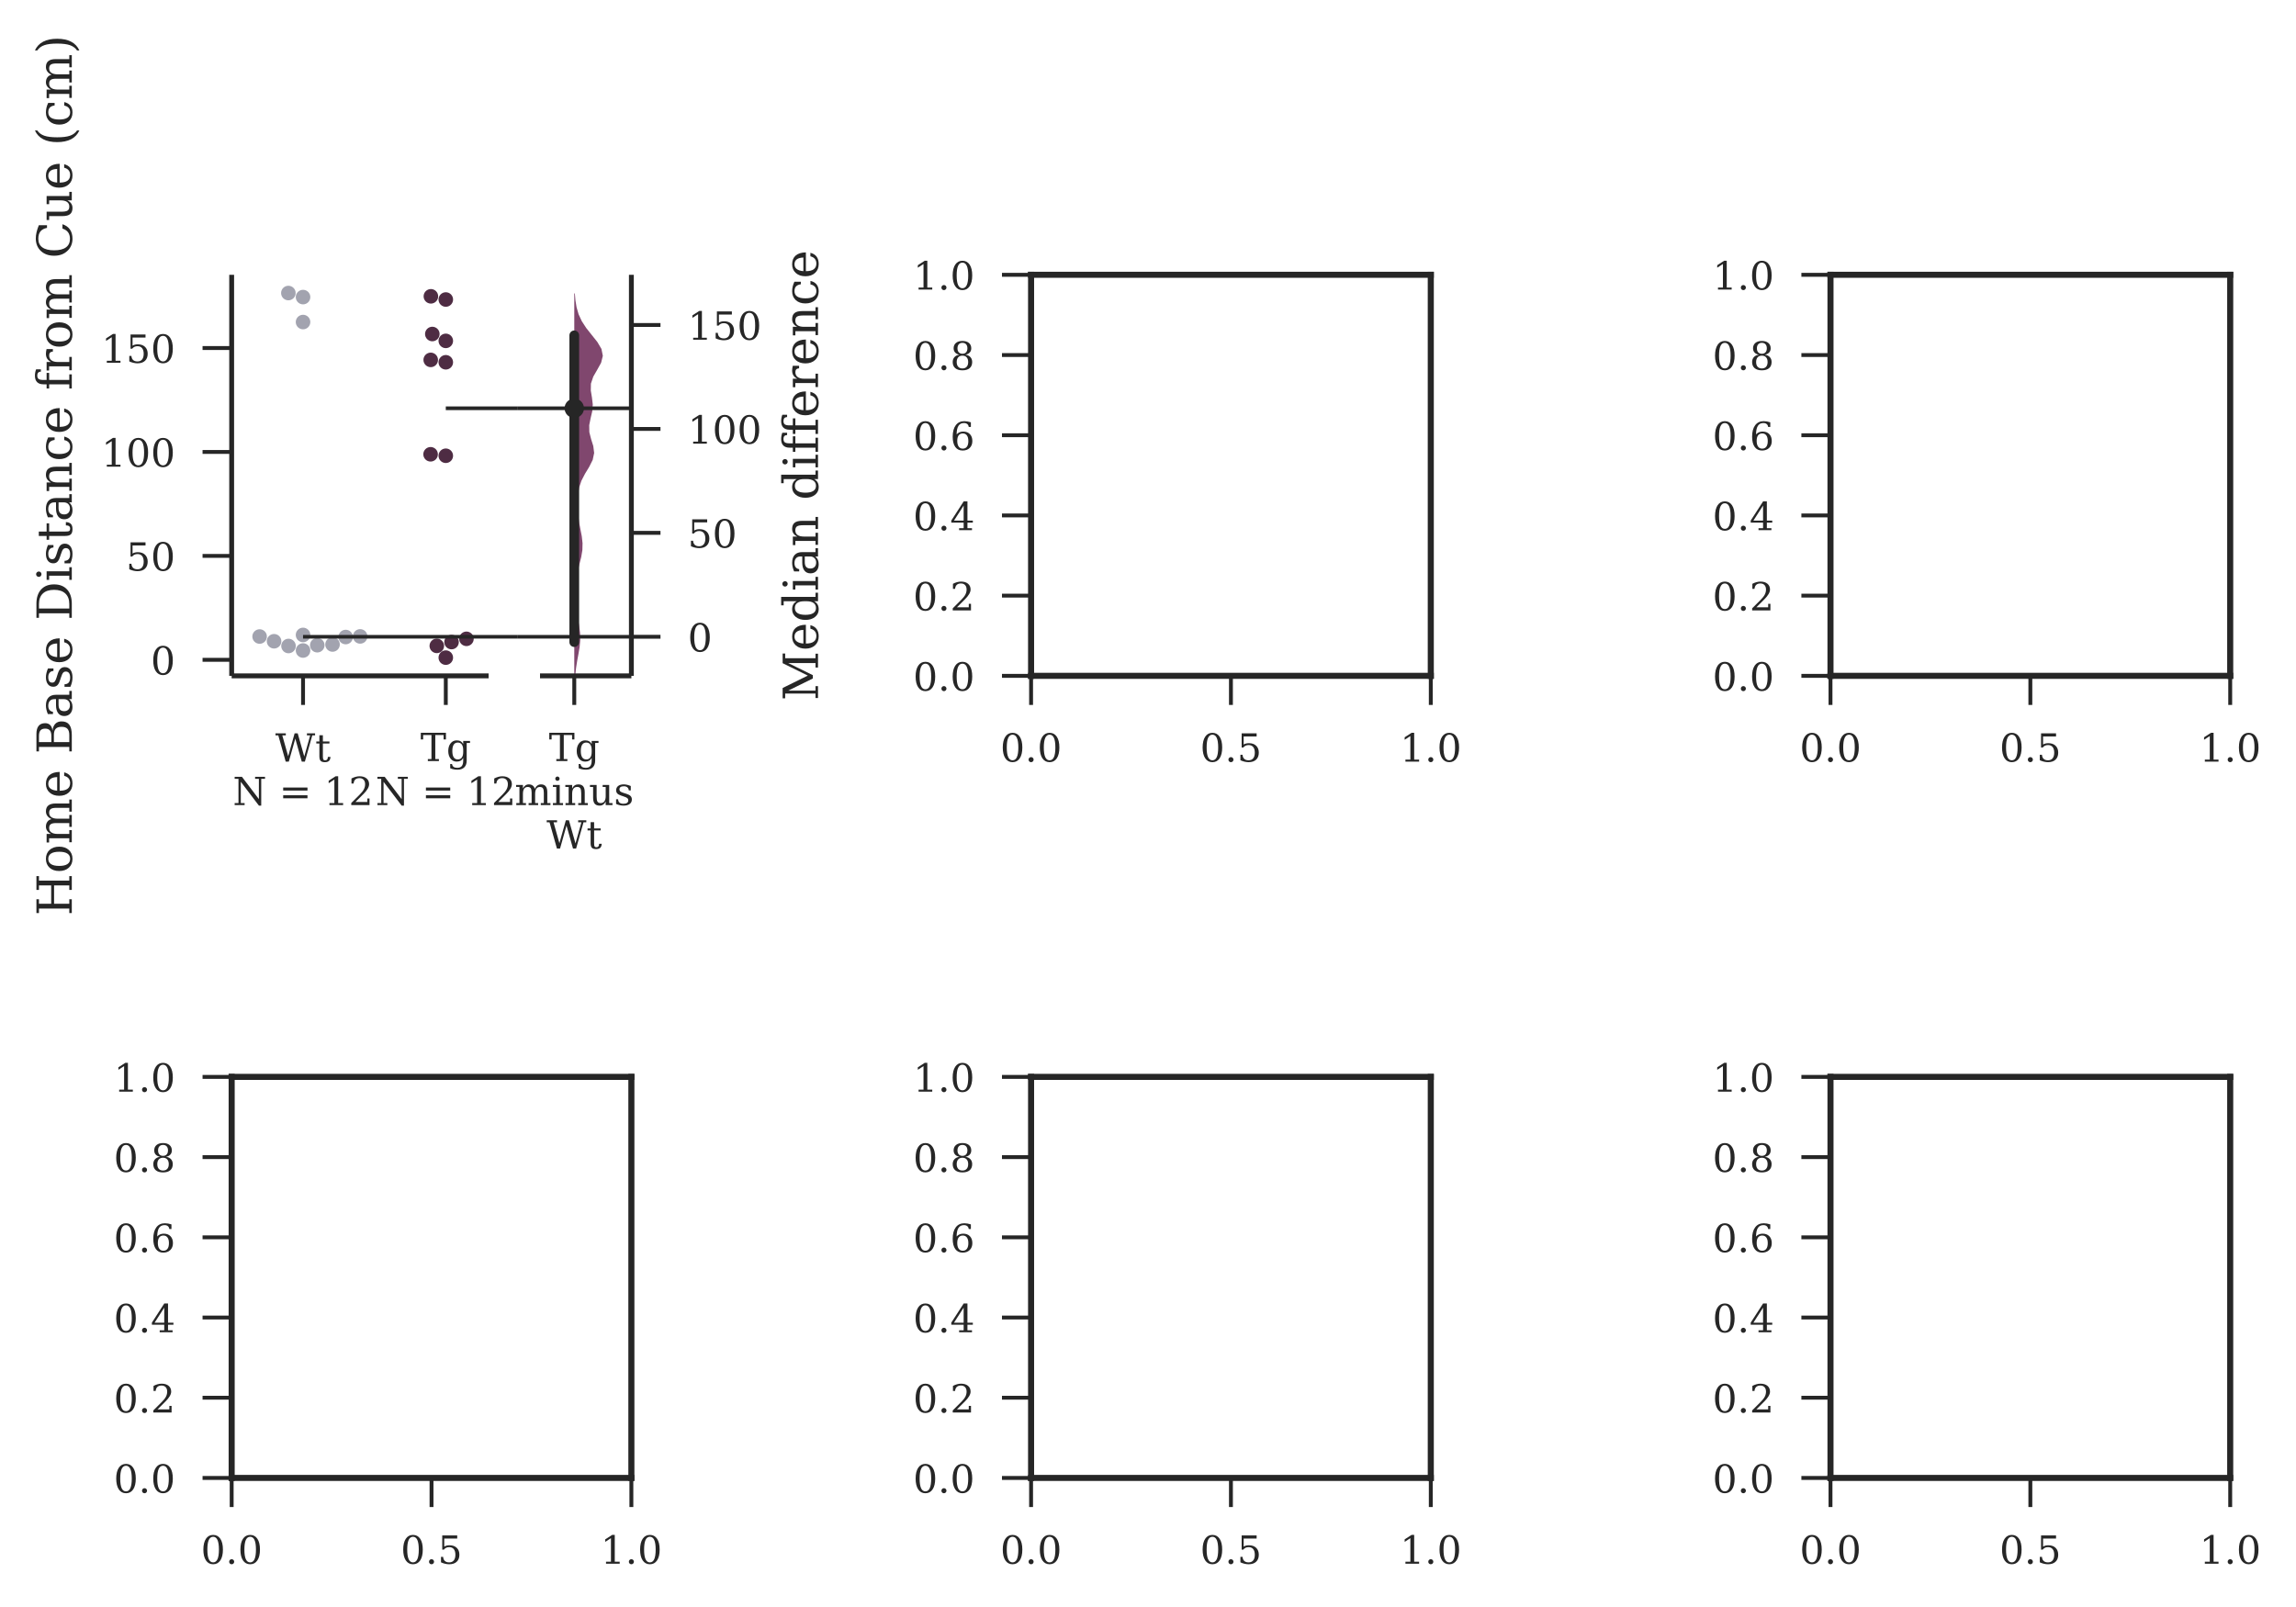 <?xml version="1.0" encoding="utf-8" standalone="no"?>
<!DOCTYPE svg PUBLIC "-//W3C//DTD SVG 1.1//EN"
  "http://www.w3.org/Graphics/SVG/1.1/DTD/svg11.dtd">
<!-- Created with matplotlib (https://matplotlib.org/) -->
<svg height="331.194pt" version="1.1" viewBox="0 0 473.219 331.194" width="473.219pt" xmlns="http://www.w3.org/2000/svg" xmlns:xlink="http://www.w3.org/1999/xlink">
 <defs>
  <style type="text/css">*{stroke-linecap:butt;stroke-linejoin:round;}</style>
 </defs>
 <g id="figure_1">
  <g id="patch_1">
   <path d="M 0 331.194 
L 473.219 331.194 
L 473.219 0 
L 0 0 
z
" style="fill:#ffffff;"/>
  </g>
  <g id="axes_1">
   <g id="matplotlib.axis_1">
    <g id="xtick_1">
     <g id="line2d_1">
      <defs>
       <path d="M 0 0 
L 0 6 
" id="mdaf661402a" style="stroke:#262626;stroke-width:0.8;"/>
      </defs>
      <g>
       <use style="fill:#262626;stroke:#262626;stroke-width:0.8;" x="62.459" xlink:href="#mdaf661402a" y="139.315"/>
      </g>
     </g>
     <g id="text_1">
      <!-- Wt -->
      <g style="fill:#262626;" transform="translate(56.74 156.994)scale(0.08 -0.08)">
       <defs>
        <path d="M 76.219 0 
L 68.219 0 
L 51.516 59.281 
L 34.812 0 
L 26.812 0 
L 7.719 67.672 
L 0.484 67.672 
L 0.484 72.906 
L 27.094 72.906 
L 27.094 67.672 
L 18.016 67.672 
L 33.203 13.812 
L 49.812 72.906 
L 57.719 72.906 
L 74.609 13.188 
L 89.891 67.672 
L 81.5 67.672 
L 81.5 72.906 
L 102.484 72.906 
L 102.484 67.672 
L 95.312 67.672 
z
" id="DejaVuSerif-87"/>
        <path d="M 10.797 46.688 
L 2.875 46.688 
L 2.875 51.906 
L 10.797 51.906 
L 10.797 68.016 
L 19.828 68.016 
L 19.828 51.906 
L 36.719 51.906 
L 36.719 46.688 
L 19.828 46.688 
L 19.828 13.719 
Q 19.828 7.125 21.094 5.266 
Q 22.359 3.422 25.781 3.422 
Q 29.297 3.422 30.906 5.484 
Q 32.516 7.562 32.625 12.203 
L 39.406 12.203 
Q 39.016 5.125 35.547 1.844 
Q 32.078 -1.422 25 -1.422 
Q 17.234 -1.422 14.016 2.016 
Q 10.797 5.469 10.797 13.719 
z
" id="DejaVuSerif-116"/>
       </defs>
       <use xlink:href="#DejaVuSerif-87"/>
       <use x="102.783" xlink:href="#DejaVuSerif-116"/>
      </g>
      <!-- N = 12 -->
      <g style="fill:#262626;" transform="translate(47.975 165.952)scale(0.08 -0.08)">
       <defs>
        <path d="M 4.891 0 
L 4.891 5.172 
L 14.703 5.172 
L 14.703 67.672 
L 4.891 67.672 
L 4.891 72.906 
L 23.578 72.906 
L 67.281 15.375 
L 67.281 67.672 
L 57.516 67.672 
L 57.516 72.906 
L 83.109 72.906 
L 83.109 67.672 
L 73.297 67.672 
L 73.297 -1.422 
L 67.391 -1.422 
L 20.703 60.016 
L 20.703 5.172 
L 30.516 5.172 
L 30.516 0 
z
" id="DejaVuSerif-78"/>
        <path id="DejaVuSerif-32"/>
        <path d="M 10.594 45.219 
L 73.188 45.219 
L 73.188 37.406 
L 10.594 37.406 
z
M 10.594 25.297 
L 73.188 25.297 
L 73.188 17.484 
L 10.594 17.484 
z
" id="DejaVuSerif-61"/>
        <path d="M 14.203 0 
L 14.203 5.172 
L 26.906 5.172 
L 26.906 65.828 
L 12.203 56.297 
L 12.203 62.703 
L 29.984 74.219 
L 36.719 74.219 
L 36.719 5.172 
L 49.422 5.172 
L 49.422 0 
z
" id="DejaVuSerif-49"/>
        <path d="M 12.797 55.516 
L 7.328 55.516 
L 7.328 68.5 
Q 12.547 71.297 17.844 72.75 
Q 23.141 74.219 28.219 74.219 
Q 39.594 74.219 46.188 68.703 
Q 52.781 63.188 52.781 53.719 
Q 52.781 43.016 37.844 28.125 
Q 36.672 27 36.078 26.422 
L 17.672 8.016 
L 48.094 8.016 
L 48.094 17 
L 53.812 17 
L 53.812 0 
L 6.781 0 
L 6.781 5.328 
L 28.906 27.391 
Q 36.234 34.719 39.359 40.844 
Q 42.484 46.969 42.484 53.719 
Q 42.484 61.078 38.641 65.234 
Q 34.812 69.391 28.078 69.391 
Q 21.094 69.391 17.281 65.922 
Q 13.484 62.453 12.797 55.516 
z
" id="DejaVuSerif-50"/>
       </defs>
       <use xlink:href="#DejaVuSerif-78"/>
       <use x="87.5" xlink:href="#DejaVuSerif-32"/>
       <use x="119.287" xlink:href="#DejaVuSerif-61"/>
       <use x="203.076" xlink:href="#DejaVuSerif-32"/>
       <use x="234.863" xlink:href="#DejaVuSerif-49"/>
       <use x="298.486" xlink:href="#DejaVuSerif-50"/>
      </g>
     </g>
    </g>
    <g id="xtick_2">
     <g id="line2d_2">
      <g>
       <use style="fill:#262626;stroke:#262626;stroke-width:0.8;" x="91.881" xlink:href="#mdaf661402a" y="139.315"/>
      </g>
     </g>
     <g id="text_2">
      <!-- Tg -->
      <g style="fill:#262626;" transform="translate(86.653 156.88)scale(0.08 -0.08)">
       <defs>
        <path d="M 19.094 0 
L 19.094 5.172 
L 28.422 5.172 
L 28.422 67.094 
L 6.984 67.094 
L 6.984 55.719 
L 0.984 55.719 
L 0.984 72.906 
L 65.719 72.906 
L 65.719 55.719 
L 59.719 55.719 
L 59.719 67.094 
L 38.281 67.094 
L 38.281 5.172 
L 47.609 5.172 
L 47.609 0 
z
" id="DejaVuSerif-84"/>
        <path d="M 52.484 46.688 
L 52.484 1.125 
Q 52.484 -10.062 46.328 -16.141 
Q 40.188 -22.219 28.812 -22.219 
Q 23.688 -22.219 19 -21.281 
Q 14.312 -20.359 10.016 -18.5 
L 10.016 -7.625 
L 14.703 -7.625 
Q 15.578 -12.703 18.844 -15.047 
Q 22.125 -17.391 28.219 -17.391 
Q 36.141 -17.391 39.812 -12.922 
Q 43.5 -8.453 43.5 1.125 
L 43.5 8.109 
Q 40.875 3.219 36.797 0.891 
Q 32.719 -1.422 26.703 -1.422 
Q 17.141 -1.422 11.062 6.172 
Q 4.984 13.766 4.984 25.984 
Q 4.984 38.188 11.031 45.75 
Q 17.094 53.328 26.703 53.328 
Q 32.719 53.328 36.797 51 
Q 40.875 48.688 43.5 43.797 
L 43.5 51.906 
L 61.078 51.906 
L 61.078 46.688 
z
M 43.5 28.516 
Q 43.5 37.844 39.906 42.766 
Q 36.328 47.703 29.5 47.703 
Q 22.562 47.703 19.016 42.234 
Q 15.484 36.766 15.484 25.984 
Q 15.484 15.234 19.016 9.719 
Q 22.562 4.203 29.5 4.203 
Q 36.328 4.203 39.906 9.109 
Q 43.5 14.016 43.5 23.391 
z
" id="DejaVuSerif-103"/>
       </defs>
       <use xlink:href="#DejaVuSerif-84"/>
       <use x="66.699" xlink:href="#DejaVuSerif-103"/>
      </g>
      <!-- N = 12 -->
      <g style="fill:#262626;" transform="translate(77.397 165.952)scale(0.08 -0.08)">
       <use xlink:href="#DejaVuSerif-78"/>
       <use x="87.5" xlink:href="#DejaVuSerif-32"/>
       <use x="119.287" xlink:href="#DejaVuSerif-61"/>
       <use x="203.076" xlink:href="#DejaVuSerif-32"/>
       <use x="234.863" xlink:href="#DejaVuSerif-49"/>
       <use x="298.486" xlink:href="#DejaVuSerif-50"/>
      </g>
     </g>
    </g>
   </g>
   <g id="matplotlib.axis_2">
    <g id="ytick_1">
     <g id="line2d_3">
      <defs>
       <path d="M 0 0 
L -6 0 
" id="m987972e045" style="stroke:#262626;stroke-width:0.8;"/>
      </defs>
      <g>
       <use style="fill:#262626;stroke:#262626;stroke-width:0.8;" x="47.748" xlink:href="#m987972e045" y="136.008"/>
      </g>
     </g>
     <g id="text_3">
      <!-- 0 -->
      <g style="fill:#262626;" transform="translate(31.058 139.048)scale(0.08 -0.08)">
       <defs>
        <path d="M 31.781 3.422 
Q 39.266 3.422 42.969 11.625 
Q 46.688 19.828 46.688 36.375 
Q 46.688 52.984 42.969 61.188 
Q 39.266 69.391 31.781 69.391 
Q 24.312 69.391 20.594 61.188 
Q 16.891 52.984 16.891 36.375 
Q 16.891 19.828 20.594 11.625 
Q 24.312 3.422 31.781 3.422 
z
M 31.781 -1.422 
Q 19.922 -1.422 13.25 8.531 
Q 6.594 18.5 6.594 36.375 
Q 6.594 54.297 13.25 64.25 
Q 19.922 74.219 31.781 74.219 
Q 43.703 74.219 50.344 64.25 
Q 56.984 54.297 56.984 36.375 
Q 56.984 18.5 50.344 8.531 
Q 43.703 -1.422 31.781 -1.422 
z
" id="DejaVuSerif-48"/>
       </defs>
       <use xlink:href="#DejaVuSerif-48"/>
      </g>
     </g>
    </g>
    <g id="ytick_2">
     <g id="line2d_4">
      <g>
       <use style="fill:#262626;stroke:#262626;stroke-width:0.8;" x="47.748" xlink:href="#m987972e045" y="114.585"/>
      </g>
     </g>
     <g id="text_4">
      <!-- 50 -->
      <g style="fill:#262626;" transform="translate(25.968 117.624)scale(0.08 -0.08)">
       <defs>
        <path d="M 50.297 72.906 
L 50.297 64.891 
L 16.891 64.891 
L 16.891 44 
Q 19.438 45.75 22.828 46.625 
Q 26.219 47.516 30.422 47.516 
Q 42.234 47.516 49.062 40.969 
Q 55.906 34.422 55.906 23.094 
Q 55.906 11.531 49 5.047 
Q 42.094 -1.422 29.594 -1.422 
Q 24.562 -1.422 19.281 -0.188 
Q 14.016 1.031 8.5 3.516 
L 8.5 17.672 
L 14.016 17.672 
Q 14.453 10.75 18.422 7.078 
Q 22.406 3.422 29.594 3.422 
Q 37.312 3.422 41.453 8.5 
Q 45.609 13.578 45.609 23.094 
Q 45.609 32.562 41.484 37.609 
Q 37.359 42.672 29.594 42.672 
Q 25.203 42.672 21.844 41.109 
Q 18.5 39.547 15.922 36.281 
L 11.719 36.281 
L 11.719 72.906 
z
" id="DejaVuSerif-53"/>
       </defs>
       <use xlink:href="#DejaVuSerif-53"/>
       <use x="63.623" xlink:href="#DejaVuSerif-48"/>
      </g>
     </g>
    </g>
    <g id="ytick_3">
     <g id="line2d_5">
      <g>
       <use style="fill:#262626;stroke:#262626;stroke-width:0.8;" x="47.748" xlink:href="#m987972e045" y="93.162"/>
      </g>
     </g>
     <g id="text_5">
      <!-- 100 -->
      <g style="fill:#262626;" transform="translate(20.878 96.201)scale(0.08 -0.08)">
       <use xlink:href="#DejaVuSerif-49"/>
       <use x="63.623" xlink:href="#DejaVuSerif-48"/>
       <use x="127.246" xlink:href="#DejaVuSerif-48"/>
      </g>
     </g>
    </g>
    <g id="ytick_4">
     <g id="line2d_6">
      <g>
       <use style="fill:#262626;stroke:#262626;stroke-width:0.8;" x="47.748" xlink:href="#m987972e045" y="71.738"/>
      </g>
     </g>
     <g id="text_6">
      <!-- 150 -->
      <g style="fill:#262626;" transform="translate(20.878 74.778)scale(0.08 -0.08)">
       <use xlink:href="#DejaVuSerif-49"/>
       <use x="63.623" xlink:href="#DejaVuSerif-53"/>
       <use x="127.246" xlink:href="#DejaVuSerif-48"/>
      </g>
     </g>
    </g>
    <g id="text_7">
     <!-- Home Base Distance from Cue (cm) -->
     <g style="fill:#262626;" transform="translate(14.798 188.762)rotate(-90)scale(0.1 -0.1)">
      <defs>
       <path d="M 5.516 0 
L 5.516 5.172 
L 14.797 5.172 
L 14.797 67.672 
L 5.516 67.672 
L 5.516 72.906 
L 33.984 72.906 
L 33.984 67.672 
L 24.703 67.672 
L 24.703 42.484 
L 62.5 42.484 
L 62.5 67.672 
L 53.219 67.672 
L 53.219 72.906 
L 81.688 72.906 
L 81.688 67.672 
L 72.406 67.672 
L 72.406 5.172 
L 81.688 5.172 
L 81.688 0 
L 53.219 0 
L 53.219 5.172 
L 62.5 5.172 
L 62.5 36.531 
L 24.703 36.531 
L 24.703 5.172 
L 33.984 5.172 
L 33.984 0 
z
" id="DejaVuSerif-72"/>
       <path d="M 30.078 3.422 
Q 37.312 3.422 40.984 9.125 
Q 44.672 14.844 44.672 25.984 
Q 44.672 37.109 40.984 42.797 
Q 37.312 48.484 30.078 48.484 
Q 22.859 48.484 19.172 42.797 
Q 15.484 37.109 15.484 25.984 
Q 15.484 14.844 19.188 9.125 
Q 22.906 3.422 30.078 3.422 
z
M 30.078 -1.422 
Q 18.75 -1.422 11.859 6.078 
Q 4.984 13.578 4.984 25.984 
Q 4.984 38.375 11.844 45.844 
Q 18.703 53.328 30.078 53.328 
Q 41.453 53.328 48.312 45.844 
Q 55.172 38.375 55.172 25.984 
Q 55.172 13.578 48.312 6.078 
Q 41.453 -1.422 30.078 -1.422 
z
" id="DejaVuSerif-111"/>
       <path d="M 51.812 41.797 
Q 54.391 47.516 58.422 50.422 
Q 62.453 53.328 67.828 53.328 
Q 75.984 53.328 79.984 48.266 
Q 83.984 43.219 83.984 33.016 
L 83.984 5.172 
L 92.094 5.172 
L 92.094 0 
L 67.188 0 
L 67.188 5.172 
L 75 5.172 
L 75 31.984 
Q 75 39.938 72.656 43.312 
Q 70.312 46.688 64.891 46.688 
Q 58.891 46.688 55.734 42.141 
Q 52.594 37.594 52.594 28.906 
L 52.594 5.172 
L 60.406 5.172 
L 60.406 0 
L 35.797 0 
L 35.797 5.172 
L 43.609 5.172 
L 43.609 32.328 
Q 43.609 40.094 41.266 43.391 
Q 38.922 46.688 33.5 46.688 
Q 27.484 46.688 24.328 42.141 
Q 21.188 37.594 21.188 28.906 
L 21.188 5.172 
L 29 5.172 
L 29 0 
L 4.109 0 
L 4.109 5.172 
L 12.203 5.172 
L 12.203 46.781 
L 3.609 46.781 
L 3.609 51.906 
L 21.188 51.906 
L 21.188 42.672 
Q 23.688 47.859 27.531 50.594 
Q 31.391 53.328 36.281 53.328 
Q 42.328 53.328 46.375 50.312 
Q 50.438 47.312 51.812 41.797 
z
" id="DejaVuSerif-109"/>
       <path d="M 54.203 25 
L 15.484 25 
L 15.484 24.609 
Q 15.484 14.109 19.438 8.766 
Q 23.391 3.422 31.109 3.422 
Q 37.016 3.422 40.797 6.516 
Q 44.578 9.625 46.094 15.719 
L 53.328 15.719 
Q 51.172 7.172 45.375 2.875 
Q 39.594 -1.422 30.172 -1.422 
Q 18.797 -1.422 11.891 6.078 
Q 4.984 13.578 4.984 25.984 
Q 4.984 38.281 11.766 45.797 
Q 18.562 53.328 29.594 53.328 
Q 41.359 53.328 47.656 46.062 
Q 53.953 38.812 54.203 25 
z
M 43.609 30.172 
Q 43.312 39.266 39.766 43.875 
Q 36.234 48.484 29.594 48.484 
Q 23.391 48.484 19.828 43.844 
Q 16.266 39.203 15.484 30.172 
z
" id="DejaVuSerif-101"/>
       <path d="M 24.703 5.172 
L 39.312 5.172 
Q 48.094 5.172 52.141 8.984 
Q 56.203 12.797 56.203 21.094 
Q 56.203 29.344 52.172 33.125 
Q 48.141 36.922 39.312 36.922 
L 24.703 36.922 
z
M 24.703 42.094 
L 37.109 42.094 
Q 45.125 42.094 48.797 45.172 
Q 52.484 48.25 52.484 54.891 
Q 52.484 61.578 48.797 64.625 
Q 45.125 67.672 37.109 67.672 
L 24.703 67.672 
z
M 5.516 0 
L 5.516 5.172 
L 14.797 5.172 
L 14.797 67.672 
L 5.516 67.672 
L 5.516 72.906 
L 41.5 72.906 
Q 52.547 72.906 58.125 68.391 
Q 63.719 63.875 63.719 54.891 
Q 63.719 48.391 59.828 44.531 
Q 55.953 40.672 48.484 39.797 
Q 57.766 38.625 62.578 33.859 
Q 67.391 29.109 67.391 21.094 
Q 67.391 10.25 60.547 5.125 
Q 53.719 0 39.203 0 
z
" id="DejaVuSerif-66"/>
       <path d="M 39.797 16.312 
L 39.797 27.297 
L 28.219 27.297 
Q 21.531 27.297 18.25 24.406 
Q 14.984 21.531 14.984 15.578 
Q 14.984 10.156 18.297 6.984 
Q 21.625 3.812 27.297 3.812 
Q 32.906 3.812 36.344 7.281 
Q 39.797 10.75 39.797 16.312 
z
M 48.781 32.422 
L 48.781 5.172 
L 56.781 5.172 
L 56.781 0 
L 39.797 0 
L 39.797 5.609 
Q 36.812 2 32.906 0.281 
Q 29 -1.422 23.781 -1.422 
Q 15.141 -1.422 10.062 3.172 
Q 4.984 7.766 4.984 15.578 
Q 4.984 23.641 10.797 28.078 
Q 16.609 32.516 27.203 32.516 
L 39.797 32.516 
L 39.797 36.078 
Q 39.797 42 36.203 45.234 
Q 32.625 48.484 26.125 48.484 
Q 20.75 48.484 17.578 46.047 
Q 14.406 43.609 13.625 38.812 
L 8.984 38.812 
L 8.984 49.312 
Q 13.672 51.312 18.094 52.312 
Q 22.516 53.328 26.703 53.328 
Q 37.5 53.328 43.141 47.969 
Q 48.781 42.625 48.781 32.422 
z
" id="DejaVuSerif-97"/>
       <path d="M 5.609 2.875 
L 5.609 14.984 
L 10.797 14.984 
Q 10.984 9.188 14.422 6.297 
Q 17.875 3.422 24.609 3.422 
Q 30.672 3.422 33.844 5.688 
Q 37.016 7.953 37.016 12.312 
Q 37.016 15.719 34.688 17.812 
Q 32.375 19.922 24.906 22.312 
L 18.406 24.516 
Q 11.719 26.656 8.719 29.875 
Q 5.719 33.109 5.719 38.094 
Q 5.719 45.219 10.938 49.266 
Q 16.156 53.328 25.391 53.328 
Q 29.5 53.328 34.031 52.25 
Q 38.578 51.172 43.406 49.125 
L 43.406 37.797 
L 38.234 37.797 
Q 38.031 42.828 34.703 45.656 
Q 31.391 48.484 25.688 48.484 
Q 20.016 48.484 17.109 46.484 
Q 14.203 44.484 14.203 40.484 
Q 14.203 37.203 16.406 35.219 
Q 18.609 33.25 25.203 31.203 
L 32.328 29 
Q 39.703 26.703 42.938 23.266 
Q 46.188 19.828 46.188 14.406 
Q 46.188 7.031 40.547 2.797 
Q 34.906 -1.422 25 -1.422 
Q 19.969 -1.422 15.188 -0.344 
Q 10.406 0.734 5.609 2.875 
z
" id="DejaVuSerif-115"/>
       <path d="M 24.703 5.172 
L 33.797 5.172 
Q 48 5.172 55.594 13.281 
Q 63.188 21.391 63.188 36.531 
Q 63.188 51.656 55.609 59.656 
Q 48.047 67.672 33.797 67.672 
L 24.703 67.672 
z
M 5.516 0 
L 5.516 5.172 
L 14.797 5.172 
L 14.797 67.672 
L 5.516 67.672 
L 5.516 72.906 
L 34.516 72.906 
Q 53.375 72.906 63.891 63.281 
Q 74.422 53.656 74.422 36.531 
Q 74.422 19.344 63.875 9.672 
Q 53.328 0 34.516 0 
z
" id="DejaVuSerif-68"/>
       <path d="M 9.719 68.016 
Q 9.719 70.266 11.344 71.922 
Q 12.984 73.578 15.281 73.578 
Q 17.531 73.578 19.156 71.922 
Q 20.797 70.266 20.797 68.016 
Q 20.797 65.719 19.188 64.109 
Q 17.578 62.5 15.281 62.5 
Q 12.984 62.5 11.344 64.109 
Q 9.719 65.719 9.719 68.016 
z
M 21.188 5.172 
L 29.688 5.172 
L 29.688 0 
L 3.609 0 
L 3.609 5.172 
L 12.203 5.172 
L 12.203 46.688 
L 3.609 46.688 
L 3.609 51.906 
L 21.188 51.906 
z
" id="DejaVuSerif-105"/>
       <path d="M 4.109 0 
L 4.109 5.172 
L 12.203 5.172 
L 12.203 46.688 
L 3.609 46.688 
L 3.609 51.906 
L 21.188 51.906 
L 21.188 42.672 
Q 23.688 47.953 27.656 50.641 
Q 31.641 53.328 36.922 53.328 
Q 45.516 53.328 49.562 48.391 
Q 53.609 43.453 53.609 33.016 
L 53.609 5.172 
L 61.625 5.172 
L 61.625 0 
L 36.812 0 
L 36.812 5.172 
L 44.578 5.172 
L 44.578 30.172 
Q 44.578 39.703 42.234 43.234 
Q 39.891 46.781 33.984 46.781 
Q 27.734 46.781 24.453 42.203 
Q 21.188 37.641 21.188 28.906 
L 21.188 5.172 
L 29 5.172 
L 29 0 
z
" id="DejaVuSerif-110"/>
       <path d="M 51.422 15.578 
Q 49.516 7.281 44.094 2.922 
Q 38.672 -1.422 30.078 -1.422 
Q 18.75 -1.422 11.859 6.078 
Q 4.984 13.578 4.984 25.984 
Q 4.984 38.422 11.859 45.875 
Q 18.75 53.328 30.078 53.328 
Q 35.016 53.328 39.891 52.172 
Q 44.781 51.031 49.703 48.688 
L 49.703 35.406 
L 44.484 35.406 
Q 43.453 42.234 40.016 45.359 
Q 36.578 48.484 30.172 48.484 
Q 22.906 48.484 19.188 42.844 
Q 15.484 37.203 15.484 25.984 
Q 15.484 14.75 19.172 9.078 
Q 22.859 3.422 30.172 3.422 
Q 35.984 3.422 39.453 6.438 
Q 42.922 9.469 44.188 15.578 
z
" id="DejaVuSerif-99"/>
       <path d="M 43.016 63.719 
L 38.281 63.719 
Q 38.234 67.391 36.203 69.281 
Q 34.188 71.188 30.328 71.188 
Q 25.297 71.188 23.234 68.422 
Q 21.188 65.672 21.188 58.594 
L 21.188 51.906 
L 35.688 51.906 
L 35.688 46.688 
L 21.188 46.688 
L 21.188 5.172 
L 32.719 5.172 
L 32.719 0 
L 3.609 0 
L 3.609 5.172 
L 12.203 5.172 
L 12.203 46.688 
L 3.609 46.688 
L 3.609 51.906 
L 12.203 51.906 
L 12.203 58.406 
Q 12.203 67.094 16.719 71.531 
Q 21.234 75.984 29.984 75.984 
Q 33.25 75.984 36.516 75.391 
Q 39.797 74.812 43.016 73.578 
z
" id="DejaVuSerif-102"/>
       <path d="M 47.797 52 
L 47.797 39.016 
L 42.625 39.016 
Q 42.391 42.875 40.484 44.781 
Q 38.578 46.688 34.906 46.688 
Q 28.266 46.688 24.719 42.094 
Q 21.188 37.5 21.188 28.906 
L 21.188 5.172 
L 31.594 5.172 
L 31.594 0 
L 4.109 0 
L 4.109 5.172 
L 12.203 5.172 
L 12.203 46.781 
L 3.609 46.781 
L 3.609 51.906 
L 21.188 51.906 
L 21.188 42.672 
Q 23.828 48.094 27.969 50.703 
Q 32.125 53.328 38.094 53.328 
Q 40.281 53.328 42.703 52.984 
Q 45.125 52.641 47.797 52 
z
" id="DejaVuSerif-114"/>
       <path d="M 70.516 19.281 
Q 67.281 9.078 59.688 3.828 
Q 52.094 -1.422 40.484 -1.422 
Q 33.344 -1.422 27.234 1.016 
Q 21.141 3.469 16.406 8.203 
Q 10.938 13.672 8.266 20.625 
Q 5.609 27.594 5.609 36.375 
Q 5.609 53.375 15.422 63.797 
Q 25.25 74.219 41.312 74.219 
Q 47.266 74.219 54 72.656 
Q 60.75 71.094 68.5 67.922 
L 68.5 51.125 
L 62.984 51.125 
Q 61.188 60.297 55.734 64.641 
Q 50.297 69 40.484 69 
Q 28.812 69 22.797 60.719 
Q 16.797 52.438 16.797 36.375 
Q 16.797 20.359 22.797 12.078 
Q 28.812 3.812 40.484 3.812 
Q 48.641 3.812 53.906 7.688 
Q 59.188 11.578 61.531 19.281 
z
" id="DejaVuSerif-67"/>
       <path d="M 35.406 51.906 
L 52.203 51.906 
L 52.203 5.172 
L 60.688 5.172 
L 60.688 0 
L 43.219 0 
L 43.219 9.188 
Q 40.719 4 36.766 1.281 
Q 32.812 -1.422 27.594 -1.422 
Q 18.953 -1.422 14.875 3.484 
Q 10.797 8.406 10.797 18.891 
L 10.797 46.688 
L 2.688 46.688 
L 2.688 51.906 
L 19.828 51.906 
L 19.828 21.688 
Q 19.828 12.203 22.141 8.688 
Q 24.469 5.172 30.422 5.172 
Q 36.672 5.172 39.938 9.766 
Q 43.219 14.359 43.219 23.094 
L 43.219 46.688 
L 35.406 46.688 
z
" id="DejaVuSerif-117"/>
       <path d="M 31.891 -15.578 
Q 20.016 -10.25 13.953 1.297 
Q 7.906 12.844 7.906 30.172 
Q 7.906 47.562 13.953 59.109 
Q 20.016 70.656 31.891 75.984 
L 31.891 71.188 
Q 24.359 66.016 21.094 56.609 
Q 17.828 47.219 17.828 30.172 
Q 17.828 13.188 21.094 3.781 
Q 24.359 -5.609 31.891 -10.797 
z
" id="DejaVuSerif-40"/>
       <path d="M 7.078 -15.578 
L 7.078 -10.797 
Q 14.594 -5.609 17.891 3.781 
Q 21.188 13.188 21.188 30.172 
Q 21.188 47.219 17.891 56.609 
Q 14.594 66.016 7.078 71.188 
L 7.078 75.984 
Q 19 70.656 25.047 59.109 
Q 31.109 47.562 31.109 30.172 
Q 31.109 12.844 25.047 1.297 
Q 19 -10.25 7.078 -15.578 
z
" id="DejaVuSerif-41"/>
      </defs>
      <use xlink:href="#DejaVuSerif-72"/>
      <use x="87.207" xlink:href="#DejaVuSerif-111"/>
      <use x="147.412" xlink:href="#DejaVuSerif-109"/>
      <use x="242.236" xlink:href="#DejaVuSerif-101"/>
      <use x="301.416" xlink:href="#DejaVuSerif-32"/>
      <use x="333.203" xlink:href="#DejaVuSerif-66"/>
      <use x="406.689" xlink:href="#DejaVuSerif-97"/>
      <use x="466.309" xlink:href="#DejaVuSerif-115"/>
      <use x="517.627" xlink:href="#DejaVuSerif-101"/>
      <use x="576.807" xlink:href="#DejaVuSerif-32"/>
      <use x="608.594" xlink:href="#DejaVuSerif-68"/>
      <use x="688.77" xlink:href="#DejaVuSerif-105"/>
      <use x="720.752" xlink:href="#DejaVuSerif-115"/>
      <use x="772.07" xlink:href="#DejaVuSerif-116"/>
      <use x="812.256" xlink:href="#DejaVuSerif-97"/>
      <use x="871.875" xlink:href="#DejaVuSerif-110"/>
      <use x="936.279" xlink:href="#DejaVuSerif-99"/>
      <use x="992.285" xlink:href="#DejaVuSerif-101"/>
      <use x="1051.465" xlink:href="#DejaVuSerif-32"/>
      <use x="1083.252" xlink:href="#DejaVuSerif-102"/>
      <use x="1120.264" xlink:href="#DejaVuSerif-114"/>
      <use x="1168.066" xlink:href="#DejaVuSerif-111"/>
      <use x="1228.271" xlink:href="#DejaVuSerif-109"/>
      <use x="1323.096" xlink:href="#DejaVuSerif-32"/>
      <use x="1354.883" xlink:href="#DejaVuSerif-67"/>
      <use x="1431.396" xlink:href="#DejaVuSerif-117"/>
      <use x="1495.801" xlink:href="#DejaVuSerif-101"/>
      <use x="1554.98" xlink:href="#DejaVuSerif-32"/>
      <use x="1586.768" xlink:href="#DejaVuSerif-40"/>
      <use x="1625.781" xlink:href="#DejaVuSerif-99"/>
      <use x="1681.787" xlink:href="#DejaVuSerif-109"/>
      <use x="1776.611" xlink:href="#DejaVuSerif-41"/>
     </g>
    </g>
   </g>
   <g id="PathCollection_1">
    <defs>
     <path d="M 0 1.5 
C 0.398 1.5 0.779 1.342 1.061 1.061 
C 1.342 0.779 1.5 0.398 1.5 -0 
C 1.5 -0.398 1.342 -0.779 1.061 -1.061 
C 0.779 -1.342 0.398 -1.5 0 -1.5 
C -0.398 -1.5 -0.779 -1.342 -1.061 -1.061 
C -1.342 -0.779 -1.5 -0.398 -1.5 0 
C -1.5 0.398 -1.342 0.779 -1.061 1.061 
C -0.779 1.342 -0.398 1.5 0 1.5 
z
" id="C0_0_7057c312ea"/>
    </defs>
    <g clip-path="url(#p054fee41fa)">
     <use style="fill:#a2a3af;" x="62.459" xlink:href="#C0_0_7057c312ea" y="134.092"/>
    </g>
    <g clip-path="url(#p054fee41fa)">
     <use style="fill:#a2a3af;" x="59.465" xlink:href="#C0_0_7057c312ea" y="133.16"/>
    </g>
    <g clip-path="url(#p054fee41fa)">
     <use style="fill:#a2a3af;" x="65.392" xlink:href="#C0_0_7057c312ea" y="132.996"/>
    </g>
    <g clip-path="url(#p054fee41fa)">
     <use style="fill:#a2a3af;" x="68.538" xlink:href="#C0_0_7057c312ea" y="132.848"/>
    </g>
    <g clip-path="url(#p054fee41fa)">
     <use style="fill:#a2a3af;" x="56.487" xlink:href="#C0_0_7057c312ea" y="132.182"/>
    </g>
    <g clip-path="url(#p054fee41fa)">
     <use style="fill:#a2a3af;" x="71.245" xlink:href="#C0_0_7057c312ea" y="131.313"/>
    </g>
    <g clip-path="url(#p054fee41fa)">
     <use style="fill:#a2a3af;" x="53.508" xlink:href="#C0_0_7057c312ea" y="131.207"/>
    </g>
    <g clip-path="url(#p054fee41fa)">
     <use style="fill:#a2a3af;" x="74.228" xlink:href="#C0_0_7057c312ea" y="131.184"/>
    </g>
    <g clip-path="url(#p054fee41fa)">
     <use style="fill:#a2a3af;" x="62.459" xlink:href="#C0_0_7057c312ea" y="130.882"/>
    </g>
    <g clip-path="url(#p054fee41fa)">
     <use style="fill:#a2a3af;" x="62.459" xlink:href="#C0_0_7057c312ea" y="66.383"/>
    </g>
    <g clip-path="url(#p054fee41fa)">
     <use style="fill:#a2a3af;" x="62.459" xlink:href="#C0_0_7057c312ea" y="61.239"/>
    </g>
    <g clip-path="url(#p054fee41fa)">
     <use style="fill:#a2a3af;" x="59.434" xlink:href="#C0_0_7057c312ea" y="60.405"/>
    </g>
   </g>
   <g id="PathCollection_2">
    <defs>
     <path d="M 0 1.5 
C 0.398 1.5 0.779 1.342 1.061 1.061 
C 1.342 0.779 1.5 0.398 1.5 -0 
C 1.5 -0.398 1.342 -0.779 1.061 -1.061 
C 0.779 -1.342 0.398 -1.5 0 -1.5 
C -0.398 -1.5 -0.779 -1.342 -1.061 -1.061 
C -1.342 -0.779 -1.5 -0.398 -1.5 0 
C -1.5 0.398 -1.342 0.779 -1.061 1.061 
C -0.779 1.342 -0.398 1.5 0 1.5 
z
" id="C1_0_a8bc02f5fb"/>
    </defs>
    <g clip-path="url(#p054fee41fa)">
     <use style="fill:#4e2c43;" x="91.881" xlink:href="#C1_0_a8bc02f5fb" y="135.558"/>
    </g>
    <g clip-path="url(#p054fee41fa)">
     <use style="fill:#4e2c43;" x="90.027" xlink:href="#C1_0_a8bc02f5fb" y="133.132"/>
    </g>
    <g clip-path="url(#p054fee41fa)">
     <use style="fill:#4e2c43;" x="93.067" xlink:href="#C1_0_a8bc02f5fb" y="132.347"/>
    </g>
    <g clip-path="url(#p054fee41fa)">
     <use style="fill:#4e2c43;" x="96.139" xlink:href="#C1_0_a8bc02f5fb" y="131.681"/>
    </g>
    <g clip-path="url(#p054fee41fa)">
     <use style="fill:#4e2c43;" x="91.881" xlink:href="#C1_0_a8bc02f5fb" y="93.944"/>
    </g>
    <g clip-path="url(#p054fee41fa)">
     <use style="fill:#4e2c43;" x="88.747" xlink:href="#C1_0_a8bc02f5fb" y="93.642"/>
    </g>
    <g clip-path="url(#p054fee41fa)">
     <use style="fill:#4e2c43;" x="91.881" xlink:href="#C1_0_a8bc02f5fb" y="74.677"/>
    </g>
    <g clip-path="url(#p054fee41fa)">
     <use style="fill:#4e2c43;" x="88.774" xlink:href="#C1_0_a8bc02f5fb" y="74.184"/>
    </g>
    <g clip-path="url(#p054fee41fa)">
     <use style="fill:#4e2c43;" x="91.881" xlink:href="#C1_0_a8bc02f5fb" y="70.266"/>
    </g>
    <g clip-path="url(#p054fee41fa)">
     <use style="fill:#4e2c43;" x="89.104" xlink:href="#C1_0_a8bc02f5fb" y="68.85"/>
    </g>
    <g clip-path="url(#p054fee41fa)">
     <use style="fill:#4e2c43;" x="91.881" xlink:href="#C1_0_a8bc02f5fb" y="61.74"/>
    </g>
    <g clip-path="url(#p054fee41fa)">
     <use style="fill:#4e2c43;" x="88.809" xlink:href="#C1_0_a8bc02f5fb" y="61.08"/>
    </g>
   </g>
   <g id="LineCollection_1">
    <path clip-path="url(#p054fee41fa)" d="M 62.459 131.26 
L 106.592 131.26 
" style="fill:none;stroke:#262626;stroke-width:0.75;"/>
   </g>
   <g id="LineCollection_2">
    <path clip-path="url(#p054fee41fa)" d="M 91.881 84.16 
L 106.592 84.16 
" style="fill:none;stroke:#262626;stroke-width:0.75;"/>
   </g>
   <g id="axes_2">
    <g id="matplotlib.axis_3">
     <g id="xtick_3">
      <g id="line2d_7">
       <g>
        <use style="fill:#262626;stroke:#262626;stroke-width:0.8;" x="118.361" xlink:href="#mdaf661402a" y="139.315"/>
       </g>
      </g>
      <g id="text_8">
       <!-- Tg -->
       <g style="fill:#262626;" transform="translate(113.132 156.88)scale(0.08 -0.08)">
        <use xlink:href="#DejaVuSerif-84"/>
        <use x="66.699" xlink:href="#DejaVuSerif-103"/>
       </g>
       <!-- minus -->
       <g style="fill:#262626;" transform="translate(106.084 165.952)scale(0.08 -0.08)">
        <use xlink:href="#DejaVuSerif-109"/>
        <use x="94.824" xlink:href="#DejaVuSerif-105"/>
        <use x="126.807" xlink:href="#DejaVuSerif-110"/>
        <use x="191.211" xlink:href="#DejaVuSerif-117"/>
        <use x="255.615" xlink:href="#DejaVuSerif-115"/>
       </g>
       <!-- Wt -->
       <g style="fill:#262626;" transform="translate(112.642 174.911)scale(0.08 -0.08)">
        <use xlink:href="#DejaVuSerif-87"/>
        <use x="102.783" xlink:href="#DejaVuSerif-116"/>
       </g>
      </g>
     </g>
    </g>
    <g id="matplotlib.axis_4">
     <g id="ytick_5">
      <g id="line2d_8">
       <defs>
        <path d="M 0 0 
L 6 0 
" id="m1e01294ab3" style="stroke:#262626;stroke-width:0.8;"/>
       </defs>
       <g>
        <use style="fill:#262626;stroke:#262626;stroke-width:0.8;" x="130.13" xlink:href="#m1e01294ab3" y="131.26"/>
       </g>
      </g>
      <g id="text_9">
       <!-- 0 -->
       <g style="fill:#262626;" transform="translate(141.73 134.3)scale(0.08 -0.08)">
        <use xlink:href="#DejaVuSerif-48"/>
       </g>
      </g>
     </g>
     <g id="ytick_6">
      <g id="line2d_9">
       <g>
        <use style="fill:#262626;stroke:#262626;stroke-width:0.8;" x="130.13" xlink:href="#m1e01294ab3" y="109.837"/>
       </g>
      </g>
      <g id="text_10">
       <!-- 50 -->
       <g style="fill:#262626;" transform="translate(141.73 112.876)scale(0.08 -0.08)">
        <use xlink:href="#DejaVuSerif-53"/>
        <use x="63.623" xlink:href="#DejaVuSerif-48"/>
       </g>
      </g>
     </g>
     <g id="ytick_7">
      <g id="line2d_10">
       <g>
        <use style="fill:#262626;stroke:#262626;stroke-width:0.8;" x="130.13" xlink:href="#m1e01294ab3" y="88.413"/>
       </g>
      </g>
      <g id="text_11">
       <!-- 100 -->
       <g style="fill:#262626;" transform="translate(141.73 91.453)scale(0.08 -0.08)">
        <use xlink:href="#DejaVuSerif-49"/>
        <use x="63.623" xlink:href="#DejaVuSerif-48"/>
        <use x="127.246" xlink:href="#DejaVuSerif-48"/>
       </g>
      </g>
     </g>
     <g id="ytick_8">
      <g id="line2d_11">
       <g>
        <use style="fill:#262626;stroke:#262626;stroke-width:0.8;" x="130.13" xlink:href="#m1e01294ab3" y="66.99"/>
       </g>
      </g>
      <g id="text_12">
       <!-- 150 -->
       <g style="fill:#262626;" transform="translate(141.73 70.029)scale(0.08 -0.08)">
        <use xlink:href="#DejaVuSerif-49"/>
        <use x="63.623" xlink:href="#DejaVuSerif-53"/>
        <use x="127.246" xlink:href="#DejaVuSerif-48"/>
       </g>
      </g>
     </g>
     <g id="text_13">
      <!-- Median difference -->
      <g style="fill:#262626;" transform="translate(168.598 144.441)rotate(-90)scale(0.1 -0.1)">
       <defs>
        <path d="M 5.516 0 
L 5.516 5.172 
L 14.797 5.172 
L 14.797 67.672 
L 4.984 67.672 
L 4.984 72.906 
L 26.219 72.906 
L 51.812 21 
L 77.391 72.906 
L 97.312 72.906 
L 97.312 67.672 
L 87.594 67.672 
L 87.594 5.172 
L 96.922 5.172 
L 96.922 0 
L 68.406 0 
L 68.406 5.172 
L 77.688 5.172 
L 77.688 61.531 
L 52.688 10.688 
L 45.797 10.688 
L 20.797 61.531 
L 20.797 5.172 
L 30.078 5.172 
L 30.078 0 
z
" id="DejaVuSerif-77"/>
        <path d="M 52.484 5.172 
L 61.078 5.172 
L 61.078 0 
L 43.5 0 
L 43.5 8.109 
Q 40.875 3.219 36.797 0.891 
Q 32.719 -1.422 26.703 -1.422 
Q 17.141 -1.422 11.062 6.172 
Q 4.984 13.766 4.984 25.984 
Q 4.984 38.188 11.031 45.75 
Q 17.094 53.328 26.703 53.328 
Q 32.719 53.328 36.797 51 
Q 40.875 48.688 43.5 43.797 
L 43.5 70.797 
L 35.016 70.797 
L 35.016 75.984 
L 52.484 75.984 
z
M 43.5 23.391 
L 43.5 28.516 
Q 43.5 37.844 39.906 42.766 
Q 36.328 47.703 29.5 47.703 
Q 22.562 47.703 19.016 42.234 
Q 15.484 36.766 15.484 25.984 
Q 15.484 15.234 19.016 9.719 
Q 22.562 4.203 29.5 4.203 
Q 36.328 4.203 39.906 9.109 
Q 43.5 14.016 43.5 23.391 
z
" id="DejaVuSerif-100"/>
       </defs>
       <use xlink:href="#DejaVuSerif-77"/>
       <use x="102.393" xlink:href="#DejaVuSerif-101"/>
       <use x="161.572" xlink:href="#DejaVuSerif-100"/>
       <use x="225.586" xlink:href="#DejaVuSerif-105"/>
       <use x="257.568" xlink:href="#DejaVuSerif-97"/>
       <use x="317.188" xlink:href="#DejaVuSerif-110"/>
       <use x="381.592" xlink:href="#DejaVuSerif-32"/>
       <use x="413.379" xlink:href="#DejaVuSerif-100"/>
       <use x="477.393" xlink:href="#DejaVuSerif-105"/>
       <use x="509.375" xlink:href="#DejaVuSerif-102"/>
       <use x="546.387" xlink:href="#DejaVuSerif-102"/>
       <use x="583.398" xlink:href="#DejaVuSerif-101"/>
       <use x="642.578" xlink:href="#DejaVuSerif-114"/>
       <use x="690.381" xlink:href="#DejaVuSerif-101"/>
       <use x="749.561" xlink:href="#DejaVuSerif-110"/>
       <use x="813.965" xlink:href="#DejaVuSerif-99"/>
       <use x="869.971" xlink:href="#DejaVuSerif-101"/>
      </g>
     </g>
    </g>
    <g id="PolyCollection_1">
     <defs>
      <path d="M 118.37 -129.159 
L 118.362 -129.159 
L 118.362 -130.589 
L 118.362 -132.018 
L 118.362 -133.448 
L 118.362 -134.878 
L 118.362 -136.308 
L 118.362 -137.738 
L 118.362 -139.167 
L 118.362 -140.597 
L 118.362 -142.027 
L 118.362 -143.457 
L 118.362 -144.887 
L 118.362 -146.316 
L 118.362 -147.746 
L 118.362 -149.176 
L 118.362 -150.606 
L 118.362 -152.036 
L 118.362 -153.465 
L 118.362 -154.895 
L 118.362 -156.325 
L 118.362 -157.755 
L 118.362 -159.184 
L 118.362 -160.614 
L 118.362 -162.044 
L 118.362 -163.474 
L 118.362 -164.904 
L 118.362 -166.333 
L 118.362 -167.763 
L 118.362 -169.193 
L 118.362 -170.623 
L 118.362 -172.053 
L 118.362 -173.482 
L 118.362 -174.912 
L 118.362 -176.342 
L 118.362 -177.772 
L 118.362 -179.202 
L 118.362 -180.631 
L 118.362 -182.061 
L 118.362 -183.491 
L 118.362 -184.921 
L 118.362 -186.351 
L 118.362 -187.78 
L 118.362 -189.21 
L 118.362 -190.64 
L 118.362 -192.07 
L 118.362 -193.499 
L 118.362 -194.929 
L 118.362 -196.359 
L 118.362 -197.789 
L 118.362 -199.219 
L 118.362 -200.648 
L 118.362 -202.078 
L 118.362 -203.508 
L 118.362 -204.938 
L 118.362 -206.368 
L 118.362 -207.797 
L 118.362 -209.227 
L 118.362 -210.657 
L 118.362 -212.087 
L 118.362 -213.517 
L 118.362 -214.946 
L 118.362 -216.376 
L 118.362 -217.806 
L 118.362 -219.236 
L 118.362 -220.666 
L 118.362 -222.095 
L 118.362 -223.525 
L 118.362 -224.955 
L 118.362 -226.385 
L 118.362 -227.814 
L 118.362 -229.244 
L 118.362 -230.674 
L 118.362 -232.104 
L 118.362 -233.534 
L 118.362 -234.963 
L 118.362 -236.393 
L 118.362 -237.823 
L 118.362 -239.253 
L 118.362 -240.683 
L 118.362 -242.112 
L 118.362 -243.542 
L 118.362 -244.972 
L 118.362 -246.402 
L 118.362 -247.832 
L 118.362 -249.261 
L 118.362 -250.691 
L 118.362 -252.121 
L 118.362 -253.551 
L 118.362 -254.981 
L 118.362 -256.41 
L 118.362 -257.84 
L 118.362 -259.27 
L 118.362 -260.7 
L 118.362 -262.129 
L 118.362 -263.559 
L 118.362 -264.989 
L 118.362 -266.419 
L 118.362 -267.849 
L 118.362 -269.278 
L 118.362 -270.708 
L 118.479 -270.708 
L 118.479 -270.708 
L 118.602 -269.278 
L 118.836 -267.849 
L 119.25 -266.419 
L 119.91 -264.989 
L 120.842 -263.559 
L 121.978 -262.129 
L 123.117 -260.7 
L 123.963 -259.27 
L 124.246 -257.84 
L 123.888 -256.41 
L 123.096 -254.981 
L 122.275 -253.551 
L 121.793 -252.121 
L 121.766 -250.691 
L 122.002 -249.261 
L 122.173 -247.832 
L 122.062 -246.402 
L 121.727 -244.972 
L 121.441 -243.542 
L 121.466 -242.112 
L 121.829 -240.683 
L 122.279 -239.253 
L 122.459 -237.823 
L 122.157 -236.393 
L 121.439 -234.963 
L 120.573 -233.534 
L 119.835 -232.104 
L 119.358 -230.674 
L 119.125 -229.244 
L 119.051 -227.814 
L 119.07 -226.385 
L 119.169 -224.955 
L 119.36 -223.525 
L 119.629 -222.095 
L 119.903 -220.666 
L 120.066 -219.236 
L 120.031 -217.806 
L 119.793 -216.376 
L 119.435 -214.946 
L 119.072 -213.517 
L 118.789 -212.087 
L 118.619 -210.657 
L 118.559 -209.227 
L 118.591 -207.797 
L 118.706 -206.368 
L 118.896 -204.938 
L 119.14 -203.508 
L 119.387 -202.078 
L 119.56 -200.648 
L 119.589 -199.219 
L 119.457 -197.789 
L 119.216 -196.359 
L 118.951 -194.929 
L 118.73 -193.499 
L 118.582 -192.07 
L 118.498 -190.64 
L 118.456 -189.21 
L 118.439 -187.78 
L 118.434 -186.351 
L 118.433 -184.921 
L 118.432 -183.491 
L 118.427 -182.061 
L 118.42 -180.631 
L 118.413 -179.202 
L 118.411 -177.772 
L 118.415 -176.342 
L 118.424 -174.912 
L 118.437 -173.482 
L 118.449 -172.053 
L 118.457 -170.623 
L 118.459 -169.193 
L 118.456 -167.763 
L 118.445 -166.333 
L 118.429 -164.904 
L 118.41 -163.474 
L 118.393 -162.044 
L 118.381 -160.614 
L 118.374 -159.184 
L 118.373 -157.755 
L 118.375 -156.325 
L 118.379 -154.895 
L 118.382 -153.465 
L 118.383 -152.036 
L 118.382 -150.606 
L 118.379 -149.176 
L 118.375 -147.746 
L 118.371 -146.316 
L 118.367 -144.887 
L 118.365 -143.457 
L 118.364 -142.027 
L 118.365 -140.597 
L 118.367 -139.167 
L 118.371 -137.738 
L 118.374 -136.308 
L 118.377 -134.878 
L 118.377 -133.448 
L 118.376 -132.018 
L 118.373 -130.589 
L 118.37 -129.159 
z
" id="m2b9f35b521"/>
     </defs>
     <g clip-path="url(#p3b231d8b0b)">
      <use style="fill:#601a4a;fill-opacity:0.8;" x="0" xlink:href="#m2b9f35b521" y="331.194"/>
     </g>
    </g>
    <g id="LineCollection_3">
     <path clip-path="url(#p3b231d8b0b)" d="M 94.823 131.26 
L 130.13 131.26 
" style="fill:none;stroke:#262626;stroke-width:0.75;"/>
    </g>
    <g id="LineCollection_4">
     <path clip-path="url(#p3b231d8b0b)" d="M 104.239 84.16 
L 130.13 84.16 
" style="fill:none;stroke:#262626;stroke-width:0.75;"/>
    </g>
    <g id="line2d_12">
     <path clip-path="url(#p3b231d8b0b)" d="M 118.361 84.16 
" style="fill:none;stroke:#262626;stroke-linecap:round;stroke-width:1.4;"/>
     <defs>
      <path d="M 0 2 
C 0.53 2 1.039 1.789 1.414 1.414 
C 1.789 1.039 2 0.53 2 0 
C 2 -0.53 1.789 -1.039 1.414 -1.414 
C 1.039 -1.789 0.53 -2 0 -2 
C -0.53 -2 -1.039 -1.789 -1.414 -1.414 
C -1.789 -1.039 -2 -0.53 -2 0 
C -2 0.53 -1.789 1.039 -1.414 1.414 
C -1.039 1.789 -0.53 2 0 2 
z
" id="mebfb242b1e"/>
     </defs>
     <g clip-path="url(#p3b231d8b0b)">
      <use style="fill:#262626;" x="118.361" xlink:href="#mebfb242b1e" y="84.16"/>
     </g>
    </g>
    <g id="line2d_13">
     <path clip-path="url(#p3b231d8b0b)" d="M 118.361 132.359 
L 118.361 69.124 
" style="fill:none;stroke:#262626;stroke-linecap:round;stroke-width:2;"/>
    </g>
    <g id="LineCollection_5">
     <defs>
      <path d="M 111.3 -191.879 
L 130.13 -191.879 
" id="m2103e2b48a" style="stroke:#262626;"/>
     </defs>
     <g>
      <use style="fill:#262626;stroke:#262626;" x="0" xlink:href="#m2103e2b48a" y="331.194"/>
     </g>
    </g>
    <g id="LineCollection_6">
     <defs>
      <path d="M 130.13 -191.879 
L 130.13 -274.547 
" id="m9b6a6b582e" style="stroke:#262626;"/>
     </defs>
     <g>
      <use style="fill:#262626;stroke:#262626;" x="0" xlink:href="#m9b6a6b582e" y="331.194"/>
     </g>
    </g>
   </g>
   <g id="LineCollection_7">
    <defs>
     <path d="M 47.748 -191.879 
L 100.708 -191.879 
" id="m8b37b5f44c" style="stroke:#262626;"/>
    </defs>
    <g>
     <use style="fill:#262626;stroke:#262626;" x="0" xlink:href="#m8b37b5f44c" y="331.194"/>
    </g>
   </g>
   <g id="LineCollection_8">
    <defs>
     <path d="M 47.748 -191.879 
L 47.748 -274.547 
" id="m094b852909" style="stroke:#262626;"/>
    </defs>
    <g>
     <use style="fill:#262626;stroke:#262626;" x="0" xlink:href="#m094b852909" y="331.194"/>
    </g>
   </g>
  </g>
  <g id="axes_3">
   <g id="patch_2">
    <path d="M 212.512 139.315 
L 294.894 139.315 
L 294.894 56.647 
L 212.512 56.647 
z
" style="fill:#ffffff;"/>
   </g>
   <g id="matplotlib.axis_5">
    <g id="xtick_4">
     <g id="line2d_14">
      <g>
       <use style="fill:#262626;stroke:#262626;stroke-width:0.8;" x="212.512" xlink:href="#mdaf661402a" y="139.315"/>
      </g>
     </g>
     <g id="text_14">
      <!-- 0.0 -->
      <g style="fill:#262626;" transform="translate(206.151 156.994)scale(0.08 -0.08)">
       <defs>
        <path d="M 9.422 5.078 
Q 9.422 7.812 11.281 9.719 
Q 13.141 11.625 15.922 11.625 
Q 18.609 11.625 20.5 9.719 
Q 22.406 7.812 22.406 5.078 
Q 22.406 2.391 20.5 0.484 
Q 18.609 -1.422 15.922 -1.422 
Q 13.141 -1.422 11.281 0.453 
Q 9.422 2.344 9.422 5.078 
z
" id="DejaVuSerif-46"/>
       </defs>
       <use xlink:href="#DejaVuSerif-48"/>
       <use x="63.623" xlink:href="#DejaVuSerif-46"/>
       <use x="95.41" xlink:href="#DejaVuSerif-48"/>
      </g>
     </g>
    </g>
    <g id="xtick_5">
     <g id="line2d_15">
      <g>
       <use style="fill:#262626;stroke:#262626;stroke-width:0.8;" x="253.703" xlink:href="#mdaf661402a" y="139.315"/>
      </g>
     </g>
     <g id="text_15">
      <!-- 0.5 -->
      <g style="fill:#262626;" transform="translate(247.342 156.994)scale(0.08 -0.08)">
       <use xlink:href="#DejaVuSerif-48"/>
       <use x="63.623" xlink:href="#DejaVuSerif-46"/>
       <use x="95.41" xlink:href="#DejaVuSerif-53"/>
      </g>
     </g>
    </g>
    <g id="xtick_6">
     <g id="line2d_16">
      <g>
       <use style="fill:#262626;stroke:#262626;stroke-width:0.8;" x="294.894" xlink:href="#mdaf661402a" y="139.315"/>
      </g>
     </g>
     <g id="text_16">
      <!-- 1.0 -->
      <g style="fill:#262626;" transform="translate(288.533 156.994)scale(0.08 -0.08)">
       <use xlink:href="#DejaVuSerif-49"/>
       <use x="63.623" xlink:href="#DejaVuSerif-46"/>
       <use x="95.41" xlink:href="#DejaVuSerif-48"/>
      </g>
     </g>
    </g>
   </g>
   <g id="matplotlib.axis_6">
    <g id="ytick_9">
     <g id="line2d_17">
      <g>
       <use style="fill:#262626;stroke:#262626;stroke-width:0.8;" x="212.512" xlink:href="#m987972e045" y="139.315"/>
      </g>
     </g>
     <g id="text_17">
      <!-- 0.0 -->
      <g style="fill:#262626;" transform="translate(188.189 142.355)scale(0.08 -0.08)">
       <use xlink:href="#DejaVuSerif-48"/>
       <use x="63.623" xlink:href="#DejaVuSerif-46"/>
       <use x="95.41" xlink:href="#DejaVuSerif-48"/>
      </g>
     </g>
    </g>
    <g id="ytick_10">
     <g id="line2d_18">
      <g>
       <use style="fill:#262626;stroke:#262626;stroke-width:0.8;" x="212.512" xlink:href="#m987972e045" y="122.782"/>
      </g>
     </g>
     <g id="text_18">
      <!-- 0.2 -->
      <g style="fill:#262626;" transform="translate(188.189 125.821)scale(0.08 -0.08)">
       <use xlink:href="#DejaVuSerif-48"/>
       <use x="63.623" xlink:href="#DejaVuSerif-46"/>
       <use x="95.41" xlink:href="#DejaVuSerif-50"/>
      </g>
     </g>
    </g>
    <g id="ytick_11">
     <g id="line2d_19">
      <g>
       <use style="fill:#262626;stroke:#262626;stroke-width:0.8;" x="212.512" xlink:href="#m987972e045" y="106.248"/>
      </g>
     </g>
     <g id="text_19">
      <!-- 0.4 -->
      <g style="fill:#262626;" transform="translate(188.189 109.287)scale(0.08 -0.08)">
       <defs>
        <path d="M 34.906 24.703 
L 34.906 63.484 
L 10.016 24.703 
z
M 56.391 0 
L 23.188 0 
L 23.188 5.172 
L 34.906 5.172 
L 34.906 19.484 
L 3.078 19.484 
L 3.078 24.812 
L 35.016 74.219 
L 44.672 74.219 
L 44.672 24.703 
L 58.594 24.703 
L 58.594 19.484 
L 44.672 19.484 
L 44.672 5.172 
L 56.391 5.172 
z
" id="DejaVuSerif-52"/>
       </defs>
       <use xlink:href="#DejaVuSerif-48"/>
       <use x="63.623" xlink:href="#DejaVuSerif-46"/>
       <use x="95.41" xlink:href="#DejaVuSerif-52"/>
      </g>
     </g>
    </g>
    <g id="ytick_12">
     <g id="line2d_20">
      <g>
       <use style="fill:#262626;stroke:#262626;stroke-width:0.8;" x="212.512" xlink:href="#m987972e045" y="89.714"/>
      </g>
     </g>
     <g id="text_20">
      <!-- 0.6 -->
      <g style="fill:#262626;" transform="translate(188.189 92.754)scale(0.08 -0.08)">
       <defs>
        <path d="M 32.719 3.422 
Q 39.594 3.422 43.297 8.469 
Q 47.016 13.531 47.016 23 
Q 47.016 32.469 43.297 37.516 
Q 39.594 42.578 32.719 42.578 
Q 25.734 42.578 22.062 37.688 
Q 18.406 32.812 18.406 23.578 
Q 18.406 13.875 22.109 8.641 
Q 25.828 3.422 32.719 3.422 
z
M 16.797 40.141 
Q 20.125 43.797 24.312 45.594 
Q 28.516 47.406 33.797 47.406 
Q 44.672 47.406 51 40.859 
Q 57.328 34.328 57.328 23 
Q 57.328 11.922 50.516 5.25 
Q 43.703 -1.422 32.328 -1.422 
Q 19.969 -1.422 13.328 7.781 
Q 6.688 17 6.688 34.078 
Q 6.688 53.219 14.547 63.719 
Q 22.406 74.219 36.719 74.219 
Q 40.578 74.219 44.828 73.484 
Q 49.078 72.75 53.516 71.297 
L 53.516 59.281 
L 48 59.281 
Q 47.406 64.203 44.234 66.797 
Q 41.062 69.391 35.688 69.391 
Q 26.219 69.391 21.578 62.203 
Q 16.938 55.031 16.797 40.141 
z
" id="DejaVuSerif-54"/>
       </defs>
       <use xlink:href="#DejaVuSerif-48"/>
       <use x="63.623" xlink:href="#DejaVuSerif-46"/>
       <use x="95.41" xlink:href="#DejaVuSerif-54"/>
      </g>
     </g>
    </g>
    <g id="ytick_13">
     <g id="line2d_21">
      <g>
       <use style="fill:#262626;stroke:#262626;stroke-width:0.8;" x="212.512" xlink:href="#m987972e045" y="73.181"/>
      </g>
     </g>
     <g id="text_21">
      <!-- 0.8 -->
      <g style="fill:#262626;" transform="translate(188.189 76.22)scale(0.08 -0.08)">
       <defs>
        <path d="M 46.578 19.922 
Q 46.578 27.734 42.688 32.047 
Q 38.812 36.375 31.781 36.375 
Q 24.75 36.375 20.875 32.047 
Q 17 27.734 17 19.922 
Q 17 12.062 20.875 7.734 
Q 24.75 3.422 31.781 3.422 
Q 38.812 3.422 42.688 7.734 
Q 46.578 12.062 46.578 19.922 
z
M 44.578 55.328 
Q 44.578 61.969 41.203 65.672 
Q 37.844 69.391 31.781 69.391 
Q 25.781 69.391 22.391 65.672 
Q 19 61.969 19 55.328 
Q 19 48.641 22.391 44.922 
Q 25.781 41.219 31.781 41.219 
Q 37.844 41.219 41.203 44.922 
Q 44.578 48.641 44.578 55.328 
z
M 39.312 38.812 
Q 47.609 37.703 52.25 32.688 
Q 56.891 27.688 56.891 19.922 
Q 56.891 9.672 50.391 4.125 
Q 43.891 -1.422 31.781 -1.422 
Q 19.734 -1.422 13.203 4.125 
Q 6.688 9.672 6.688 19.922 
Q 6.688 27.688 11.328 32.688 
Q 15.969 37.703 24.312 38.812 
Q 16.938 40.141 13 44.406 
Q 9.078 48.688 9.078 55.328 
Q 9.078 64.109 15.125 69.156 
Q 21.188 74.219 31.781 74.219 
Q 42.391 74.219 48.438 69.156 
Q 54.5 64.109 54.5 55.328 
Q 54.5 48.688 50.562 44.406 
Q 46.625 40.141 39.312 38.812 
z
" id="DejaVuSerif-56"/>
       </defs>
       <use xlink:href="#DejaVuSerif-48"/>
       <use x="63.623" xlink:href="#DejaVuSerif-46"/>
       <use x="95.41" xlink:href="#DejaVuSerif-56"/>
      </g>
     </g>
    </g>
    <g id="ytick_14">
     <g id="line2d_22">
      <g>
       <use style="fill:#262626;stroke:#262626;stroke-width:0.8;" x="212.512" xlink:href="#m987972e045" y="56.647"/>
      </g>
     </g>
     <g id="text_22">
      <!-- 1.0 -->
      <g style="fill:#262626;" transform="translate(188.189 59.687)scale(0.08 -0.08)">
       <use xlink:href="#DejaVuSerif-49"/>
       <use x="63.623" xlink:href="#DejaVuSerif-46"/>
       <use x="95.41" xlink:href="#DejaVuSerif-48"/>
      </g>
     </g>
    </g>
   </g>
   <g id="patch_3">
    <path d="M 212.512 139.315 
L 212.512 56.647 
" style="fill:none;stroke:#262626;stroke-linecap:square;stroke-linejoin:miter;stroke-width:1.25;"/>
   </g>
   <g id="patch_4">
    <path d="M 294.894 139.315 
L 294.894 56.647 
" style="fill:none;stroke:#262626;stroke-linecap:square;stroke-linejoin:miter;stroke-width:1.25;"/>
   </g>
   <g id="patch_5">
    <path d="M 212.512 139.315 
L 294.894 139.315 
" style="fill:none;stroke:#262626;stroke-linecap:square;stroke-linejoin:miter;stroke-width:1.25;"/>
   </g>
   <g id="patch_6">
    <path d="M 212.512 56.647 
L 294.894 56.647 
" style="fill:none;stroke:#262626;stroke-linecap:square;stroke-linejoin:miter;stroke-width:1.25;"/>
   </g>
  </g>
  <g id="axes_4">
   <g id="patch_7">
    <path d="M 377.276 139.315 
L 459.658 139.315 
L 459.658 56.647 
L 377.276 56.647 
z
" style="fill:#ffffff;"/>
   </g>
   <g id="matplotlib.axis_7">
    <g id="xtick_7">
     <g id="line2d_23">
      <g>
       <use style="fill:#262626;stroke:#262626;stroke-width:0.8;" x="377.276" xlink:href="#mdaf661402a" y="139.315"/>
      </g>
     </g>
     <g id="text_23">
      <!-- 0.0 -->
      <g style="fill:#262626;" transform="translate(370.914 156.994)scale(0.08 -0.08)">
       <use xlink:href="#DejaVuSerif-48"/>
       <use x="63.623" xlink:href="#DejaVuSerif-46"/>
       <use x="95.41" xlink:href="#DejaVuSerif-48"/>
      </g>
     </g>
    </g>
    <g id="xtick_8">
     <g id="line2d_24">
      <g>
       <use style="fill:#262626;stroke:#262626;stroke-width:0.8;" x="418.467" xlink:href="#mdaf661402a" y="139.315"/>
      </g>
     </g>
     <g id="text_24">
      <!-- 0.5 -->
      <g style="fill:#262626;" transform="translate(412.105 156.994)scale(0.08 -0.08)">
       <use xlink:href="#DejaVuSerif-48"/>
       <use x="63.623" xlink:href="#DejaVuSerif-46"/>
       <use x="95.41" xlink:href="#DejaVuSerif-53"/>
      </g>
     </g>
    </g>
    <g id="xtick_9">
     <g id="line2d_25">
      <g>
       <use style="fill:#262626;stroke:#262626;stroke-width:0.8;" x="459.658" xlink:href="#mdaf661402a" y="139.315"/>
      </g>
     </g>
     <g id="text_25">
      <!-- 1.0 -->
      <g style="fill:#262626;" transform="translate(453.296 156.994)scale(0.08 -0.08)">
       <use xlink:href="#DejaVuSerif-49"/>
       <use x="63.623" xlink:href="#DejaVuSerif-46"/>
       <use x="95.41" xlink:href="#DejaVuSerif-48"/>
      </g>
     </g>
    </g>
   </g>
   <g id="matplotlib.axis_8">
    <g id="ytick_15">
     <g id="line2d_26">
      <g>
       <use style="fill:#262626;stroke:#262626;stroke-width:0.8;" x="377.276" xlink:href="#m987972e045" y="139.315"/>
      </g>
     </g>
     <g id="text_26">
      <!-- 0.0 -->
      <g style="fill:#262626;" transform="translate(352.953 142.355)scale(0.08 -0.08)">
       <use xlink:href="#DejaVuSerif-48"/>
       <use x="63.623" xlink:href="#DejaVuSerif-46"/>
       <use x="95.41" xlink:href="#DejaVuSerif-48"/>
      </g>
     </g>
    </g>
    <g id="ytick_16">
     <g id="line2d_27">
      <g>
       <use style="fill:#262626;stroke:#262626;stroke-width:0.8;" x="377.276" xlink:href="#m987972e045" y="122.782"/>
      </g>
     </g>
     <g id="text_27">
      <!-- 0.2 -->
      <g style="fill:#262626;" transform="translate(352.953 125.821)scale(0.08 -0.08)">
       <use xlink:href="#DejaVuSerif-48"/>
       <use x="63.623" xlink:href="#DejaVuSerif-46"/>
       <use x="95.41" xlink:href="#DejaVuSerif-50"/>
      </g>
     </g>
    </g>
    <g id="ytick_17">
     <g id="line2d_28">
      <g>
       <use style="fill:#262626;stroke:#262626;stroke-width:0.8;" x="377.276" xlink:href="#m987972e045" y="106.248"/>
      </g>
     </g>
     <g id="text_28">
      <!-- 0.4 -->
      <g style="fill:#262626;" transform="translate(352.953 109.287)scale(0.08 -0.08)">
       <use xlink:href="#DejaVuSerif-48"/>
       <use x="63.623" xlink:href="#DejaVuSerif-46"/>
       <use x="95.41" xlink:href="#DejaVuSerif-52"/>
      </g>
     </g>
    </g>
    <g id="ytick_18">
     <g id="line2d_29">
      <g>
       <use style="fill:#262626;stroke:#262626;stroke-width:0.8;" x="377.276" xlink:href="#m987972e045" y="89.714"/>
      </g>
     </g>
     <g id="text_29">
      <!-- 0.6 -->
      <g style="fill:#262626;" transform="translate(352.953 92.754)scale(0.08 -0.08)">
       <use xlink:href="#DejaVuSerif-48"/>
       <use x="63.623" xlink:href="#DejaVuSerif-46"/>
       <use x="95.41" xlink:href="#DejaVuSerif-54"/>
      </g>
     </g>
    </g>
    <g id="ytick_19">
     <g id="line2d_30">
      <g>
       <use style="fill:#262626;stroke:#262626;stroke-width:0.8;" x="377.276" xlink:href="#m987972e045" y="73.181"/>
      </g>
     </g>
     <g id="text_30">
      <!-- 0.8 -->
      <g style="fill:#262626;" transform="translate(352.953 76.22)scale(0.08 -0.08)">
       <use xlink:href="#DejaVuSerif-48"/>
       <use x="63.623" xlink:href="#DejaVuSerif-46"/>
       <use x="95.41" xlink:href="#DejaVuSerif-56"/>
      </g>
     </g>
    </g>
    <g id="ytick_20">
     <g id="line2d_31">
      <g>
       <use style="fill:#262626;stroke:#262626;stroke-width:0.8;" x="377.276" xlink:href="#m987972e045" y="56.647"/>
      </g>
     </g>
     <g id="text_31">
      <!-- 1.0 -->
      <g style="fill:#262626;" transform="translate(352.953 59.687)scale(0.08 -0.08)">
       <use xlink:href="#DejaVuSerif-49"/>
       <use x="63.623" xlink:href="#DejaVuSerif-46"/>
       <use x="95.41" xlink:href="#DejaVuSerif-48"/>
      </g>
     </g>
    </g>
   </g>
   <g id="patch_8">
    <path d="M 377.276 139.315 
L 377.276 56.647 
" style="fill:none;stroke:#262626;stroke-linecap:square;stroke-linejoin:miter;stroke-width:1.25;"/>
   </g>
   <g id="patch_9">
    <path d="M 459.658 139.315 
L 459.658 56.647 
" style="fill:none;stroke:#262626;stroke-linecap:square;stroke-linejoin:miter;stroke-width:1.25;"/>
   </g>
   <g id="patch_10">
    <path d="M 377.276 139.315 
L 459.658 139.315 
" style="fill:none;stroke:#262626;stroke-linecap:square;stroke-linejoin:miter;stroke-width:1.25;"/>
   </g>
   <g id="patch_11">
    <path d="M 377.276 56.647 
L 459.658 56.647 
" style="fill:none;stroke:#262626;stroke-linecap:square;stroke-linejoin:miter;stroke-width:1.25;"/>
   </g>
  </g>
  <g id="axes_5">
   <g id="patch_12">
    <path d="M 47.748 304.652 
L 130.13 304.652 
L 130.13 221.983 
L 47.748 221.983 
z
" style="fill:#ffffff;"/>
   </g>
   <g id="matplotlib.axis_9">
    <g id="xtick_10">
     <g id="line2d_32">
      <g>
       <use style="fill:#262626;stroke:#262626;stroke-width:0.8;" x="47.748" xlink:href="#mdaf661402a" y="304.652"/>
      </g>
     </g>
     <g id="text_32">
      <!-- 0.0 -->
      <g style="fill:#262626;" transform="translate(41.387 322.33)scale(0.08 -0.08)">
       <use xlink:href="#DejaVuSerif-48"/>
       <use x="63.623" xlink:href="#DejaVuSerif-46"/>
       <use x="95.41" xlink:href="#DejaVuSerif-48"/>
      </g>
     </g>
    </g>
    <g id="xtick_11">
     <g id="line2d_33">
      <g>
       <use style="fill:#262626;stroke:#262626;stroke-width:0.8;" x="88.939" xlink:href="#mdaf661402a" y="304.652"/>
      </g>
     </g>
     <g id="text_33">
      <!-- 0.5 -->
      <g style="fill:#262626;" transform="translate(82.578 322.33)scale(0.08 -0.08)">
       <use xlink:href="#DejaVuSerif-48"/>
       <use x="63.623" xlink:href="#DejaVuSerif-46"/>
       <use x="95.41" xlink:href="#DejaVuSerif-53"/>
      </g>
     </g>
    </g>
    <g id="xtick_12">
     <g id="line2d_34">
      <g>
       <use style="fill:#262626;stroke:#262626;stroke-width:0.8;" x="130.13" xlink:href="#mdaf661402a" y="304.652"/>
      </g>
     </g>
     <g id="text_34">
      <!-- 1.0 -->
      <g style="fill:#262626;" transform="translate(123.769 322.33)scale(0.08 -0.08)">
       <use xlink:href="#DejaVuSerif-49"/>
       <use x="63.623" xlink:href="#DejaVuSerif-46"/>
       <use x="95.41" xlink:href="#DejaVuSerif-48"/>
      </g>
     </g>
    </g>
   </g>
   <g id="matplotlib.axis_10">
    <g id="ytick_21">
     <g id="line2d_35">
      <g>
       <use style="fill:#262626;stroke:#262626;stroke-width:0.8;" x="47.748" xlink:href="#m987972e045" y="304.652"/>
      </g>
     </g>
     <g id="text_35">
      <!-- 0.0 -->
      <g style="fill:#262626;" transform="translate(23.426 307.691)scale(0.08 -0.08)">
       <use xlink:href="#DejaVuSerif-48"/>
       <use x="63.623" xlink:href="#DejaVuSerif-46"/>
       <use x="95.41" xlink:href="#DejaVuSerif-48"/>
      </g>
     </g>
    </g>
    <g id="ytick_22">
     <g id="line2d_36">
      <g>
       <use style="fill:#262626;stroke:#262626;stroke-width:0.8;" x="47.748" xlink:href="#m987972e045" y="288.118"/>
      </g>
     </g>
     <g id="text_36">
      <!-- 0.2 -->
      <g style="fill:#262626;" transform="translate(23.426 291.157)scale(0.08 -0.08)">
       <use xlink:href="#DejaVuSerif-48"/>
       <use x="63.623" xlink:href="#DejaVuSerif-46"/>
       <use x="95.41" xlink:href="#DejaVuSerif-50"/>
      </g>
     </g>
    </g>
    <g id="ytick_23">
     <g id="line2d_37">
      <g>
       <use style="fill:#262626;stroke:#262626;stroke-width:0.8;" x="47.748" xlink:href="#m987972e045" y="271.584"/>
      </g>
     </g>
     <g id="text_37">
      <!-- 0.4 -->
      <g style="fill:#262626;" transform="translate(23.426 274.624)scale(0.08 -0.08)">
       <use xlink:href="#DejaVuSerif-48"/>
       <use x="63.623" xlink:href="#DejaVuSerif-46"/>
       <use x="95.41" xlink:href="#DejaVuSerif-52"/>
      </g>
     </g>
    </g>
    <g id="ytick_24">
     <g id="line2d_38">
      <g>
       <use style="fill:#262626;stroke:#262626;stroke-width:0.8;" x="47.748" xlink:href="#m987972e045" y="255.051"/>
      </g>
     </g>
     <g id="text_38">
      <!-- 0.6 -->
      <g style="fill:#262626;" transform="translate(23.426 258.09)scale(0.08 -0.08)">
       <use xlink:href="#DejaVuSerif-48"/>
       <use x="63.623" xlink:href="#DejaVuSerif-46"/>
       <use x="95.41" xlink:href="#DejaVuSerif-54"/>
      </g>
     </g>
    </g>
    <g id="ytick_25">
     <g id="line2d_39">
      <g>
       <use style="fill:#262626;stroke:#262626;stroke-width:0.8;" x="47.748" xlink:href="#m987972e045" y="238.517"/>
      </g>
     </g>
     <g id="text_39">
      <!-- 0.8 -->
      <g style="fill:#262626;" transform="translate(23.426 241.556)scale(0.08 -0.08)">
       <use xlink:href="#DejaVuSerif-48"/>
       <use x="63.623" xlink:href="#DejaVuSerif-46"/>
       <use x="95.41" xlink:href="#DejaVuSerif-56"/>
      </g>
     </g>
    </g>
    <g id="ytick_26">
     <g id="line2d_40">
      <g>
       <use style="fill:#262626;stroke:#262626;stroke-width:0.8;" x="47.748" xlink:href="#m987972e045" y="221.983"/>
      </g>
     </g>
     <g id="text_40">
      <!-- 1.0 -->
      <g style="fill:#262626;" transform="translate(23.426 225.023)scale(0.08 -0.08)">
       <use xlink:href="#DejaVuSerif-49"/>
       <use x="63.623" xlink:href="#DejaVuSerif-46"/>
       <use x="95.41" xlink:href="#DejaVuSerif-48"/>
      </g>
     </g>
    </g>
   </g>
   <g id="patch_13">
    <path d="M 47.748 304.652 
L 47.748 221.983 
" style="fill:none;stroke:#262626;stroke-linecap:square;stroke-linejoin:miter;stroke-width:1.25;"/>
   </g>
   <g id="patch_14">
    <path d="M 130.13 304.652 
L 130.13 221.983 
" style="fill:none;stroke:#262626;stroke-linecap:square;stroke-linejoin:miter;stroke-width:1.25;"/>
   </g>
   <g id="patch_15">
    <path d="M 47.748 304.652 
L 130.13 304.652 
" style="fill:none;stroke:#262626;stroke-linecap:square;stroke-linejoin:miter;stroke-width:1.25;"/>
   </g>
   <g id="patch_16">
    <path d="M 47.748 221.983 
L 130.13 221.983 
" style="fill:none;stroke:#262626;stroke-linecap:square;stroke-linejoin:miter;stroke-width:1.25;"/>
   </g>
  </g>
  <g id="axes_6">
   <g id="patch_17">
    <path d="M 212.512 304.652 
L 294.894 304.652 
L 294.894 221.983 
L 212.512 221.983 
z
" style="fill:#ffffff;"/>
   </g>
   <g id="matplotlib.axis_11">
    <g id="xtick_13">
     <g id="line2d_41">
      <g>
       <use style="fill:#262626;stroke:#262626;stroke-width:0.8;" x="212.512" xlink:href="#mdaf661402a" y="304.652"/>
      </g>
     </g>
     <g id="text_41">
      <!-- 0.0 -->
      <g style="fill:#262626;" transform="translate(206.151 322.33)scale(0.08 -0.08)">
       <use xlink:href="#DejaVuSerif-48"/>
       <use x="63.623" xlink:href="#DejaVuSerif-46"/>
       <use x="95.41" xlink:href="#DejaVuSerif-48"/>
      </g>
     </g>
    </g>
    <g id="xtick_14">
     <g id="line2d_42">
      <g>
       <use style="fill:#262626;stroke:#262626;stroke-width:0.8;" x="253.703" xlink:href="#mdaf661402a" y="304.652"/>
      </g>
     </g>
     <g id="text_42">
      <!-- 0.5 -->
      <g style="fill:#262626;" transform="translate(247.342 322.33)scale(0.08 -0.08)">
       <use xlink:href="#DejaVuSerif-48"/>
       <use x="63.623" xlink:href="#DejaVuSerif-46"/>
       <use x="95.41" xlink:href="#DejaVuSerif-53"/>
      </g>
     </g>
    </g>
    <g id="xtick_15">
     <g id="line2d_43">
      <g>
       <use style="fill:#262626;stroke:#262626;stroke-width:0.8;" x="294.894" xlink:href="#mdaf661402a" y="304.652"/>
      </g>
     </g>
     <g id="text_43">
      <!-- 1.0 -->
      <g style="fill:#262626;" transform="translate(288.533 322.33)scale(0.08 -0.08)">
       <use xlink:href="#DejaVuSerif-49"/>
       <use x="63.623" xlink:href="#DejaVuSerif-46"/>
       <use x="95.41" xlink:href="#DejaVuSerif-48"/>
      </g>
     </g>
    </g>
   </g>
   <g id="matplotlib.axis_12">
    <g id="ytick_27">
     <g id="line2d_44">
      <g>
       <use style="fill:#262626;stroke:#262626;stroke-width:0.8;" x="212.512" xlink:href="#m987972e045" y="304.652"/>
      </g>
     </g>
     <g id="text_44">
      <!-- 0.0 -->
      <g style="fill:#262626;" transform="translate(188.189 307.691)scale(0.08 -0.08)">
       <use xlink:href="#DejaVuSerif-48"/>
       <use x="63.623" xlink:href="#DejaVuSerif-46"/>
       <use x="95.41" xlink:href="#DejaVuSerif-48"/>
      </g>
     </g>
    </g>
    <g id="ytick_28">
     <g id="line2d_45">
      <g>
       <use style="fill:#262626;stroke:#262626;stroke-width:0.8;" x="212.512" xlink:href="#m987972e045" y="288.118"/>
      </g>
     </g>
     <g id="text_45">
      <!-- 0.2 -->
      <g style="fill:#262626;" transform="translate(188.189 291.157)scale(0.08 -0.08)">
       <use xlink:href="#DejaVuSerif-48"/>
       <use x="63.623" xlink:href="#DejaVuSerif-46"/>
       <use x="95.41" xlink:href="#DejaVuSerif-50"/>
      </g>
     </g>
    </g>
    <g id="ytick_29">
     <g id="line2d_46">
      <g>
       <use style="fill:#262626;stroke:#262626;stroke-width:0.8;" x="212.512" xlink:href="#m987972e045" y="271.584"/>
      </g>
     </g>
     <g id="text_46">
      <!-- 0.4 -->
      <g style="fill:#262626;" transform="translate(188.189 274.624)scale(0.08 -0.08)">
       <use xlink:href="#DejaVuSerif-48"/>
       <use x="63.623" xlink:href="#DejaVuSerif-46"/>
       <use x="95.41" xlink:href="#DejaVuSerif-52"/>
      </g>
     </g>
    </g>
    <g id="ytick_30">
     <g id="line2d_47">
      <g>
       <use style="fill:#262626;stroke:#262626;stroke-width:0.8;" x="212.512" xlink:href="#m987972e045" y="255.051"/>
      </g>
     </g>
     <g id="text_47">
      <!-- 0.6 -->
      <g style="fill:#262626;" transform="translate(188.189 258.09)scale(0.08 -0.08)">
       <use xlink:href="#DejaVuSerif-48"/>
       <use x="63.623" xlink:href="#DejaVuSerif-46"/>
       <use x="95.41" xlink:href="#DejaVuSerif-54"/>
      </g>
     </g>
    </g>
    <g id="ytick_31">
     <g id="line2d_48">
      <g>
       <use style="fill:#262626;stroke:#262626;stroke-width:0.8;" x="212.512" xlink:href="#m987972e045" y="238.517"/>
      </g>
     </g>
     <g id="text_48">
      <!-- 0.8 -->
      <g style="fill:#262626;" transform="translate(188.189 241.556)scale(0.08 -0.08)">
       <use xlink:href="#DejaVuSerif-48"/>
       <use x="63.623" xlink:href="#DejaVuSerif-46"/>
       <use x="95.41" xlink:href="#DejaVuSerif-56"/>
      </g>
     </g>
    </g>
    <g id="ytick_32">
     <g id="line2d_49">
      <g>
       <use style="fill:#262626;stroke:#262626;stroke-width:0.8;" x="212.512" xlink:href="#m987972e045" y="221.983"/>
      </g>
     </g>
     <g id="text_49">
      <!-- 1.0 -->
      <g style="fill:#262626;" transform="translate(188.189 225.023)scale(0.08 -0.08)">
       <use xlink:href="#DejaVuSerif-49"/>
       <use x="63.623" xlink:href="#DejaVuSerif-46"/>
       <use x="95.41" xlink:href="#DejaVuSerif-48"/>
      </g>
     </g>
    </g>
   </g>
   <g id="patch_18">
    <path d="M 212.512 304.652 
L 212.512 221.983 
" style="fill:none;stroke:#262626;stroke-linecap:square;stroke-linejoin:miter;stroke-width:1.25;"/>
   </g>
   <g id="patch_19">
    <path d="M 294.894 304.652 
L 294.894 221.983 
" style="fill:none;stroke:#262626;stroke-linecap:square;stroke-linejoin:miter;stroke-width:1.25;"/>
   </g>
   <g id="patch_20">
    <path d="M 212.512 304.652 
L 294.894 304.652 
" style="fill:none;stroke:#262626;stroke-linecap:square;stroke-linejoin:miter;stroke-width:1.25;"/>
   </g>
   <g id="patch_21">
    <path d="M 212.512 221.983 
L 294.894 221.983 
" style="fill:none;stroke:#262626;stroke-linecap:square;stroke-linejoin:miter;stroke-width:1.25;"/>
   </g>
  </g>
  <g id="axes_7">
   <g id="patch_22">
    <path d="M 377.276 304.652 
L 459.658 304.652 
L 459.658 221.983 
L 377.276 221.983 
z
" style="fill:#ffffff;"/>
   </g>
   <g id="matplotlib.axis_13">
    <g id="xtick_16">
     <g id="line2d_50">
      <g>
       <use style="fill:#262626;stroke:#262626;stroke-width:0.8;" x="377.276" xlink:href="#mdaf661402a" y="304.652"/>
      </g>
     </g>
     <g id="text_50">
      <!-- 0.0 -->
      <g style="fill:#262626;" transform="translate(370.914 322.33)scale(0.08 -0.08)">
       <use xlink:href="#DejaVuSerif-48"/>
       <use x="63.623" xlink:href="#DejaVuSerif-46"/>
       <use x="95.41" xlink:href="#DejaVuSerif-48"/>
      </g>
     </g>
    </g>
    <g id="xtick_17">
     <g id="line2d_51">
      <g>
       <use style="fill:#262626;stroke:#262626;stroke-width:0.8;" x="418.467" xlink:href="#mdaf661402a" y="304.652"/>
      </g>
     </g>
     <g id="text_51">
      <!-- 0.5 -->
      <g style="fill:#262626;" transform="translate(412.105 322.33)scale(0.08 -0.08)">
       <use xlink:href="#DejaVuSerif-48"/>
       <use x="63.623" xlink:href="#DejaVuSerif-46"/>
       <use x="95.41" xlink:href="#DejaVuSerif-53"/>
      </g>
     </g>
    </g>
    <g id="xtick_18">
     <g id="line2d_52">
      <g>
       <use style="fill:#262626;stroke:#262626;stroke-width:0.8;" x="459.658" xlink:href="#mdaf661402a" y="304.652"/>
      </g>
     </g>
     <g id="text_52">
      <!-- 1.0 -->
      <g style="fill:#262626;" transform="translate(453.296 322.33)scale(0.08 -0.08)">
       <use xlink:href="#DejaVuSerif-49"/>
       <use x="63.623" xlink:href="#DejaVuSerif-46"/>
       <use x="95.41" xlink:href="#DejaVuSerif-48"/>
      </g>
     </g>
    </g>
   </g>
   <g id="matplotlib.axis_14">
    <g id="ytick_33">
     <g id="line2d_53">
      <g>
       <use style="fill:#262626;stroke:#262626;stroke-width:0.8;" x="377.276" xlink:href="#m987972e045" y="304.652"/>
      </g>
     </g>
     <g id="text_53">
      <!-- 0.0 -->
      <g style="fill:#262626;" transform="translate(352.953 307.691)scale(0.08 -0.08)">
       <use xlink:href="#DejaVuSerif-48"/>
       <use x="63.623" xlink:href="#DejaVuSerif-46"/>
       <use x="95.41" xlink:href="#DejaVuSerif-48"/>
      </g>
     </g>
    </g>
    <g id="ytick_34">
     <g id="line2d_54">
      <g>
       <use style="fill:#262626;stroke:#262626;stroke-width:0.8;" x="377.276" xlink:href="#m987972e045" y="288.118"/>
      </g>
     </g>
     <g id="text_54">
      <!-- 0.2 -->
      <g style="fill:#262626;" transform="translate(352.953 291.157)scale(0.08 -0.08)">
       <use xlink:href="#DejaVuSerif-48"/>
       <use x="63.623" xlink:href="#DejaVuSerif-46"/>
       <use x="95.41" xlink:href="#DejaVuSerif-50"/>
      </g>
     </g>
    </g>
    <g id="ytick_35">
     <g id="line2d_55">
      <g>
       <use style="fill:#262626;stroke:#262626;stroke-width:0.8;" x="377.276" xlink:href="#m987972e045" y="271.584"/>
      </g>
     </g>
     <g id="text_55">
      <!-- 0.4 -->
      <g style="fill:#262626;" transform="translate(352.953 274.624)scale(0.08 -0.08)">
       <use xlink:href="#DejaVuSerif-48"/>
       <use x="63.623" xlink:href="#DejaVuSerif-46"/>
       <use x="95.41" xlink:href="#DejaVuSerif-52"/>
      </g>
     </g>
    </g>
    <g id="ytick_36">
     <g id="line2d_56">
      <g>
       <use style="fill:#262626;stroke:#262626;stroke-width:0.8;" x="377.276" xlink:href="#m987972e045" y="255.051"/>
      </g>
     </g>
     <g id="text_56">
      <!-- 0.6 -->
      <g style="fill:#262626;" transform="translate(352.953 258.09)scale(0.08 -0.08)">
       <use xlink:href="#DejaVuSerif-48"/>
       <use x="63.623" xlink:href="#DejaVuSerif-46"/>
       <use x="95.41" xlink:href="#DejaVuSerif-54"/>
      </g>
     </g>
    </g>
    <g id="ytick_37">
     <g id="line2d_57">
      <g>
       <use style="fill:#262626;stroke:#262626;stroke-width:0.8;" x="377.276" xlink:href="#m987972e045" y="238.517"/>
      </g>
     </g>
     <g id="text_57">
      <!-- 0.8 -->
      <g style="fill:#262626;" transform="translate(352.953 241.556)scale(0.08 -0.08)">
       <use xlink:href="#DejaVuSerif-48"/>
       <use x="63.623" xlink:href="#DejaVuSerif-46"/>
       <use x="95.41" xlink:href="#DejaVuSerif-56"/>
      </g>
     </g>
    </g>
    <g id="ytick_38">
     <g id="line2d_58">
      <g>
       <use style="fill:#262626;stroke:#262626;stroke-width:0.8;" x="377.276" xlink:href="#m987972e045" y="221.983"/>
      </g>
     </g>
     <g id="text_58">
      <!-- 1.0 -->
      <g style="fill:#262626;" transform="translate(352.953 225.023)scale(0.08 -0.08)">
       <use xlink:href="#DejaVuSerif-49"/>
       <use x="63.623" xlink:href="#DejaVuSerif-46"/>
       <use x="95.41" xlink:href="#DejaVuSerif-48"/>
      </g>
     </g>
    </g>
   </g>
   <g id="patch_23">
    <path d="M 377.276 304.652 
L 377.276 221.983 
" style="fill:none;stroke:#262626;stroke-linecap:square;stroke-linejoin:miter;stroke-width:1.25;"/>
   </g>
   <g id="patch_24">
    <path d="M 459.658 304.652 
L 459.658 221.983 
" style="fill:none;stroke:#262626;stroke-linecap:square;stroke-linejoin:miter;stroke-width:1.25;"/>
   </g>
   <g id="patch_25">
    <path d="M 377.276 304.652 
L 459.658 304.652 
" style="fill:none;stroke:#262626;stroke-linecap:square;stroke-linejoin:miter;stroke-width:1.25;"/>
   </g>
   <g id="patch_26">
    <path d="M 377.276 221.983 
L 459.658 221.983 
" style="fill:none;stroke:#262626;stroke-linecap:square;stroke-linejoin:miter;stroke-width:1.25;"/>
   </g>
  </g>
 </g>
 <defs>
  <clipPath id="p054fee41fa">
   <rect height="82.668" width="58.844" x="47.748" y="56.647"/>
  </clipPath>
  <clipPath id="p3b231d8b0b">
   <rect height="82.668" width="23.538" x="106.592" y="56.647"/>
  </clipPath>
 </defs>
</svg>
